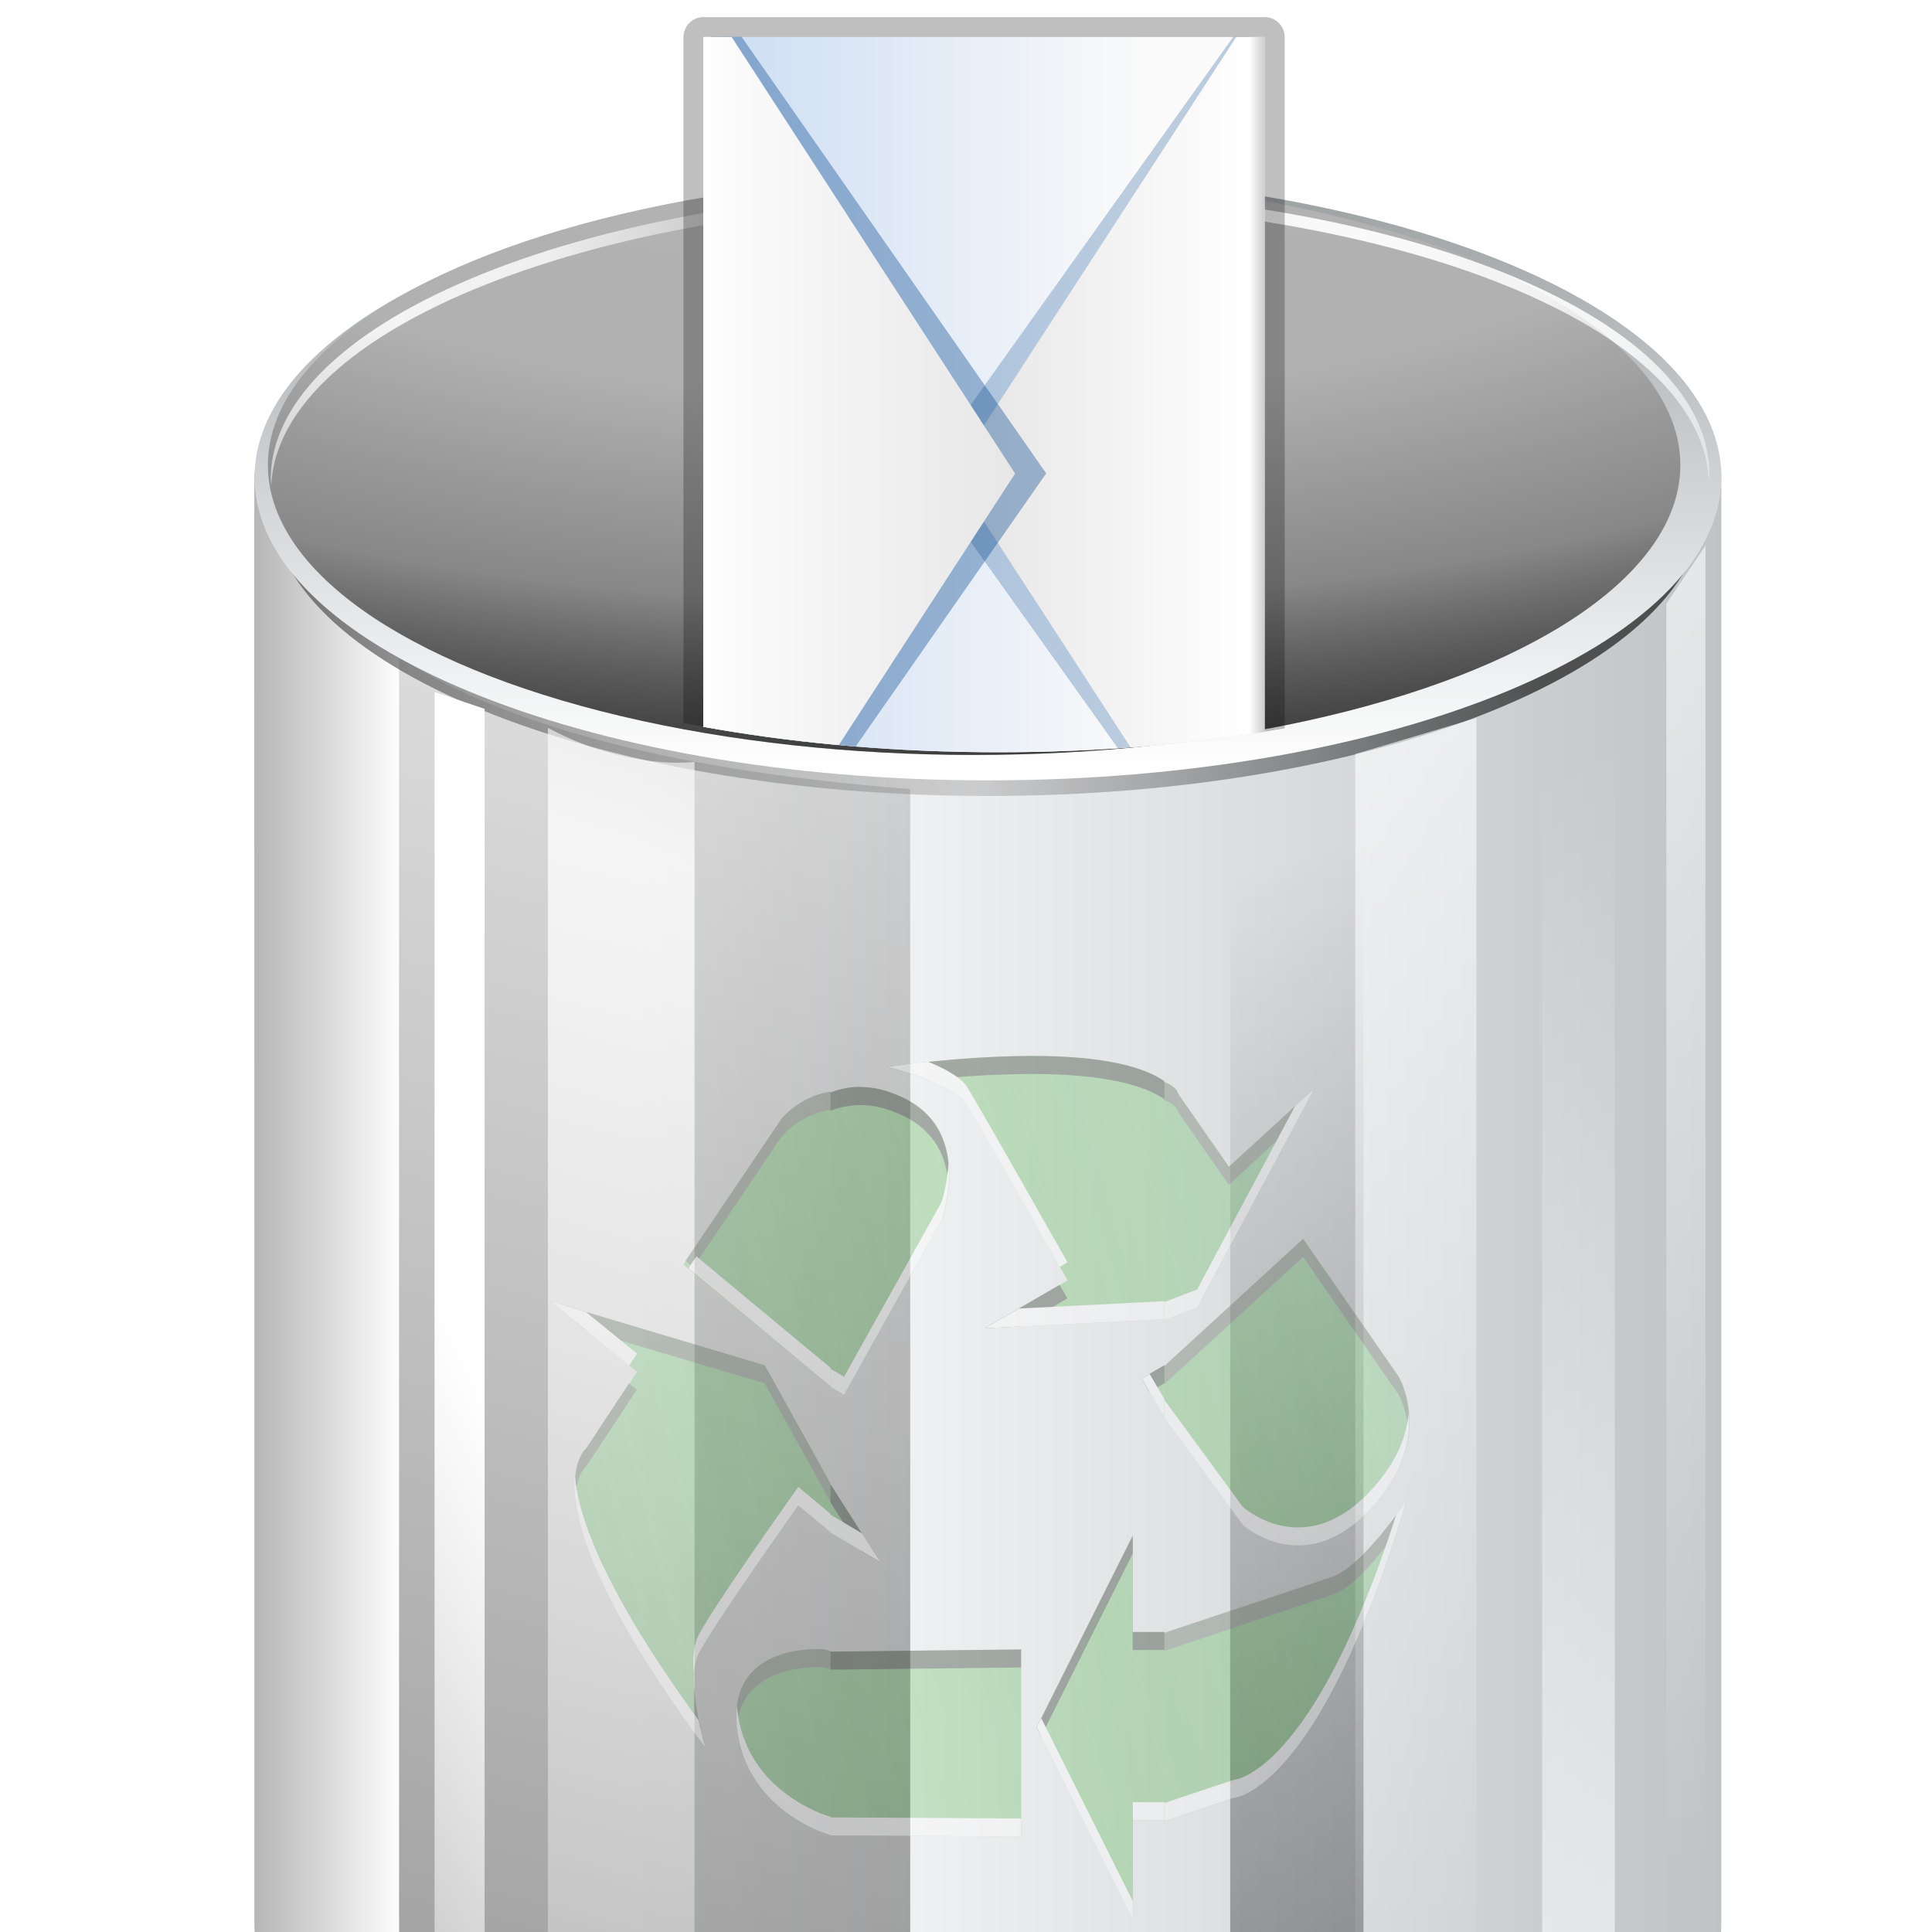 <?xml version="1.0" encoding="UTF-8" standalone="no"?>
<!-- Created with Inkscape (http://www.inkscape.org/) -->

<svg
   xmlns:dc="http://purl.org/dc/elements/1.1/"
   xmlns:cc="http://creativecommons.org/ns#"
   xmlns:rdf="http://www.w3.org/1999/02/22-rdf-syntax-ns#"
   xmlns:svg="http://www.w3.org/2000/svg"
   xmlns="http://www.w3.org/2000/svg"
   xmlns:xlink="http://www.w3.org/1999/xlink"
   xmlns:sodipodi="http://sodipodi.sourceforge.net/DTD/sodipodi-0.dtd"
   xmlns:inkscape="http://www.inkscape.org/namespaces/inkscape"
   width="12"
   height="12"
   id="svg13875"
   sodipodi:version="0.32"
   inkscape:version="0.48.3.1 r9886"
   version="1.0"
   sodipodi:docname="junk-col.svg"
   inkscape:output_extension="org.inkscape.output.svgz.inkscape"
   inkscape:export-filename="/home/pinheiro/pics/oxygen/scalable/actions/mail-mark-junk.png"
   inkscape:export-xdpi="180"
   inkscape:export-ydpi="180">
  <defs
     id="defs13877">
    <inkscape:perspective
       sodipodi:type="inkscape:persp3d"
       inkscape:vp_x="0 : 64 : 1"
       inkscape:vp_y="0 : 1000 : 0"
       inkscape:vp_z="128 : 64 : 1"
       inkscape:persp3d-origin="64 : 42.666667 : 1"
       id="perspective139" />
    <linearGradient
       id="linearGradient4246">
      <stop
         style="stop-color:#ffffff;stop-opacity:0;"
         offset="0"
         id="stop4248" />
      <stop
         id="stop4252"
         offset="0.17"
         style="stop-color:#ffffff;stop-opacity:0.764;" />
      <stop
         style="stop-color:#ffffff;stop-opacity:0;"
         offset="1"
         id="stop4250" />
    </linearGradient>
    <linearGradient
       id="linearGradient4393">
      <stop
         style="stop-color:#1b9e0c;stop-opacity:0.859;"
         offset="0"
         id="stop4395" />
      <stop
         style="stop-color:#00aa0c;stop-opacity:0.564;"
         offset="1"
         id="stop4397" />
    </linearGradient>
    <linearGradient
       inkscape:collect="always"
       id="linearGradient4319">
      <stop
         style="stop-color:#ffffff;stop-opacity:1;"
         offset="0"
         id="stop4321" />
      <stop
         style="stop-color:#ffffff;stop-opacity:0;"
         offset="1"
         id="stop4323" />
    </linearGradient>
    <linearGradient
       id="linearGradient4307">
      <stop
         style="stop-color:#000000;stop-opacity:0;"
         offset="0"
         id="stop4309" />
      <stop
         id="stop4315"
         offset="0.5"
         style="stop-color:#000000;stop-opacity:0.025;" />
      <stop
         style="stop-color:#000000;stop-opacity:0.251;"
         offset="0.75"
         id="stop4317" />
      <stop
         style="stop-color:#2d2d2d;stop-opacity:1;"
         offset="1"
         id="stop4311" />
    </linearGradient>
    <linearGradient
       id="linearGradient4273">
      <stop
         style="stop-color:#ffffff;stop-opacity:1;"
         offset="0"
         id="stop4275" />
      <stop
         id="stop4474"
         offset="0.5"
         style="stop-color:#ffffff;stop-opacity:0.844;" />
      <stop
         style="stop-color:#ffffff;stop-opacity:0;"
         offset="1"
         id="stop4277" />
    </linearGradient>
    <linearGradient
       inkscape:collect="always"
       id="linearGradient4034">
      <stop
         style="stop-color:#000000;stop-opacity:1;"
         offset="0"
         id="stop4036" />
      <stop
         style="stop-color:#000000;stop-opacity:0;"
         offset="1"
         id="stop4038" />
    </linearGradient>
    <linearGradient
       inkscape:collect="always"
       id="linearGradient3422">
      <stop
         style="stop-color:#000000;stop-opacity:1;"
         offset="0"
         id="stop3424" />
      <stop
         style="stop-color:#000000;stop-opacity:0"
         offset="1"
         id="stop3426" />
    </linearGradient>
    <linearGradient
       inkscape:collect="always"
       id="linearGradient3412">
      <stop
         style="stop-color:#000000;stop-opacity:1;"
         offset="0"
         id="stop3414" />
      <stop
         style="stop-color:#000000;stop-opacity:0;"
         offset="1"
         id="stop3416" />
    </linearGradient>
    <linearGradient
       id="linearGradient3207">
      <stop
         style="stop-color:#ffffff;stop-opacity:1;"
         offset="0"
         id="stop3209" />
      <stop
         style="stop-color:#ffffff;stop-opacity:0;"
         offset="1"
         id="stop3211" />
    </linearGradient>
    <linearGradient
       y2="291.213"
       x2="212.952"
       y1="252.209"
       x1="431.973"
       gradientUnits="userSpaceOnUse"
       id="linearGradient5228">
      <stop
         id="stop5230"
         style="stop-color:#555555;stop-opacity:0.759;"
         offset="0" />
      <stop
         id="stop5232"
         style="stop-color:#666666;stop-opacity:0.241;"
         offset="0.5" />
      <stop
         id="stop5234"
         style="stop-color:#333333;stop-opacity:0.81;"
         offset="0.899" />
    </linearGradient>
    <linearGradient
       id="XMLID_9_"
       gradientUnits="userSpaceOnUse"
       x1="103.431"
       y1="21.28"
       x2="24.57"
       y2="21.28"
       gradientTransform="translate(828,86.72)">
      <stop
         offset="0"
         style="stop-color:#1c1c1c;stop-opacity:1;"
         id="stop2429" />
      <stop
         offset="0.123"
         style="stop-color:#d9d9d9;stop-opacity:1;"
         id="stop2431" />
      <stop
         offset="0.276"
         style="stop-color:#a4a4a4;stop-opacity:1;"
         id="stop2433" />
      <stop
         id="stop4269"
         style="stop-color:#bbbbbb;stop-opacity:1;"
         offset="0.339" />
      <stop
         offset="0.402"
         style="stop-color:#b7b7b7;stop-opacity:1;"
         id="stop2435" />
      <stop
         offset="0.67"
         style="stop-color:#484848;stop-opacity:1;"
         id="stop2437" />
      <stop
         offset="1"
         style="stop-color:#b5b5b5;stop-opacity:1;"
         id="stop2439" />
    </linearGradient>
    <filter
       id="AI_Sfocatura_4"
       color-interpolation-filters="sRGB">
      <feGaussianBlur
         stdDeviation="4"
         id="feGaussianBlur9" />
    </filter>
    <linearGradient
       id="linearGradient3699">
      <stop
         id="stop3701"
         offset="0"
         style="stop-color:#ffffff;stop-opacity:1;" />
      <stop
         id="stop3703"
         offset="1"
         style="stop-color:#ffffff;stop-opacity:0;" />
    </linearGradient>
    <linearGradient
       id="XMLID_24_"
       gradientUnits="userSpaceOnUse"
       x1="181.016"
       y1="0"
       x2="181.016"
       y2="142.493">
      <stop
         offset="0"
         style="stop-color:#9fa4a5;stop-opacity:1;"
         id="stop60" />
      <stop
         offset="0.455"
         style="stop-color:#cdd0d3;stop-opacity:1;"
         id="stop62" />
      <stop
         offset="1"
         style="stop-color:#ffffff;stop-opacity:1;"
         id="stop64" />
    </linearGradient>
    <linearGradient
       inkscape:collect="always"
       xlink:href="#XMLID_9_"
       id="linearGradient2339"
       gradientUnits="userSpaceOnUse"
       x1="355.757"
       y1="68"
       x2="18.556"
       y2="68" />
    <radialGradient
       inkscape:collect="always"
       xlink:href="#linearGradient3699"
       id="radialGradient3362"
       gradientUnits="userSpaceOnUse"
       gradientTransform="matrix(0.517,0,0,2.85,50.509,-495.841)"
       cx="104.53"
       cy="249.748"
       fx="104.53"
       fy="249.748"
       r="58.048" />
    <radialGradient
       inkscape:collect="always"
       xlink:href="#linearGradient3207"
       id="radialGradient19659"
       cx="39.005"
       cy="45.136"
       fx="39.005"
       fy="45.136"
       r="2"
       gradientTransform="matrix(1,0,0,13,0,-552)"
       gradientUnits="userSpaceOnUse" />
    <linearGradient
       id="linearGradient4529"
       inkscape:collect="always">
      <stop
         id="stop4531"
         offset="0"
         style="stop-color:#ffffff;stop-opacity:1;" />
      <stop
         id="stop4533"
         offset="1"
         style="stop-color:#ffffff;stop-opacity:0;" />
    </linearGradient>
    <clipPath
       clipPathUnits="userSpaceOnUse"
       id="clipPath4108">
      <path
         style="fill:url(#linearGradient4112);fill-opacity:1"
         d="m 108,104 c -0.532,9.178 -22.569,18.621 -44,18.621 C 39.712,122.621 20.001,113.936 20,104 L 19.995,17.783 108,17.831 108,104 z"
         id="path4110"
         sodipodi:nodetypes="cssccc"
         inkscape:connector-curvature="0" />
    </clipPath>
    <linearGradient
       inkscape:collect="always"
       xlink:href="#linearGradient3412"
       id="linearGradient4236"
       gradientUnits="userSpaceOnUse"
       gradientTransform="matrix(1.031,0,0,1,0,-10.4)"
       x1="48"
       y1="334.5"
       x2="48"
       y2="-16.934" />
    <filter
       inkscape:collect="always"
       id="filter4301"
       color-interpolation-filters="sRGB">
      <feGaussianBlur
         inkscape:collect="always"
         stdDeviation="0.282"
         id="feGaussianBlur4303" />
    </filter>
    <radialGradient
       inkscape:collect="always"
       xlink:href="#linearGradient4307"
       id="radialGradient4313"
       cx="175.894"
       cy="-67.7"
       fx="177.797"
       fy="-130.232"
       r="162.459"
       gradientTransform="matrix(2.31,0,0,0.75,-235.121,67.92)"
       gradientUnits="userSpaceOnUse" />
    <filter
       inkscape:collect="always"
       id="filter4556"
       color-interpolation-filters="sRGB">
      <feGaussianBlur
         inkscape:collect="always"
         stdDeviation="0.032"
         id="feGaussianBlur4558" />
    </filter>
    <clipPath
       clipPathUnits="userSpaceOnUse"
       id="clipPath4105">
      <rect
         style="fill:#000000;fill-opacity:0.955;stroke:none"
         id="rect4107"
         width="18.693"
         height="105.56"
         x="-163.687"
         y="18.388"
         rx="1.097"
         ry="0.072" />
    </clipPath>
    <clipPath
       clipPathUnits="userSpaceOnUse"
       id="clipPath4109">
      <rect
         ry="0.072"
         rx="1.097"
         y="18.388"
         x="-144.994"
         height="105.56"
         width="18.693"
         id="rect4111"
         style="fill:#000000;fill-opacity:0.955;stroke:none" />
    </clipPath>
    <clipPath
       clipPathUnits="userSpaceOnUse"
       id="clipPath4113">
      <rect
         style="fill:#000000;fill-opacity:0.955;stroke:none"
         id="rect4115"
         width="18.693"
         height="105.56"
         x="-126.301"
         y="18.388"
         rx="1.097"
         ry="0.072" />
    </clipPath>
    <linearGradient
       inkscape:collect="always"
       xlink:href="#linearGradient4393"
       id="linearGradient4150"
       gradientUnits="userSpaceOnUse"
       spreadMethod="reflect"
       x1="-132.309"
       y1="72.059"
       x2="-107.104"
       y2="65.305" />
    <linearGradient
       inkscape:collect="always"
       xlink:href="#linearGradient4393"
       id="linearGradient4152"
       gradientUnits="userSpaceOnUse"
       spreadMethod="reflect"
       x1="-132.309"
       y1="72.059"
       x2="-107.104"
       y2="65.305" />
    <linearGradient
       inkscape:collect="always"
       xlink:href="#linearGradient4393"
       id="linearGradient4154"
       gradientUnits="userSpaceOnUse"
       spreadMethod="reflect"
       x1="-132.309"
       y1="72.059"
       x2="-107.104"
       y2="65.305" />
    <linearGradient
       inkscape:collect="always"
       xlink:href="#linearGradient4034"
       id="linearGradient4244"
       gradientUnits="userSpaceOnUse"
       x1="221.04"
       y1="507.973"
       x2="57.036"
       y2="75.506" />
    <linearGradient
       inkscape:collect="always"
       xlink:href="#linearGradient4529"
       id="linearGradient4255"
       gradientUnits="userSpaceOnUse"
       gradientTransform="matrix(-0.056,0.031,0,0.105,12.285,115.1)"
       x1="48"
       y1="170.5"
       x2="48"
       y2="40" />
    <linearGradient
       inkscape:collect="always"
       xlink:href="#linearGradient4529"
       id="linearGradient4258"
       gradientUnits="userSpaceOnUse"
       gradientTransform="matrix(0.104,-0.031,0,-0.105,5.623,133.274)"
       x1="48"
       y1="170.5"
       x2="48"
       y2="40" />
    <linearGradient
       inkscape:collect="always"
       xlink:href="#linearGradient4246"
       id="linearGradient4332"
       gradientUnits="userSpaceOnUse"
       gradientTransform="matrix(-0.104,-0.031,0,-0.105,8.264,134.574)"
       x1="48"
       y1="138.532"
       x2="48"
       y2="-3.721" />
    <linearGradient
       inkscape:collect="always"
       xlink:href="#linearGradient4319"
       id="linearGradient4335"
       gradientUnits="userSpaceOnUse"
       x1="-34.848"
       y1="-63.184"
       x2="-2.477"
       y2="-82.217"
       gradientTransform="matrix(-0.1,-0.025,0,-0.105,-0.49,117.081)" />
    <radialGradient
       inkscape:collect="always"
       xlink:href="#linearGradient4273"
       id="radialGradient4339"
       gradientUnits="userSpaceOnUse"
       gradientTransform="matrix(0.76,0.01,-0.009,0.673,19.825,14.671)"
       spreadMethod="reflect"
       cx="86.475"
       cy="-12.897"
       fx="86.475"
       fy="-12.897"
       r="42.959" />
    <linearGradient
       inkscape:collect="always"
       xlink:href="#linearGradient4529"
       id="linearGradient4342"
       gradientUnits="userSpaceOnUse"
       gradientTransform="matrix(0.108,0,0,0.105,4.377,-135.737)"
       x1="48"
       y1="170.5"
       x2="48"
       y2="40" />
    <linearGradient
       inkscape:collect="always"
       xlink:href="#linearGradient3412"
       id="linearGradient4345"
       gradientUnits="userSpaceOnUse"
       gradientTransform="matrix(-0.104,0.026,0,0.105,12.611,115.972)"
       x1="48"
       y1="170.5"
       x2="48"
       y2="40" />
    <linearGradient
       inkscape:collect="always"
       xlink:href="#XMLID_24_"
       id="linearGradient4349"
       gradientUnits="userSpaceOnUse"
       gradientTransform="matrix(0.026,0,0,0.026,1.417,117.081)"
       x1="181.016"
       y1="7.807"
       x2="181.016"
       y2="142.494" />
    <linearGradient
       inkscape:collect="always"
       xlink:href="#linearGradient5228"
       id="linearGradient4352"
       gradientUnits="userSpaceOnUse"
       gradientTransform="matrix(0.025,0,0,0.026,1.524,117.29)"
       x1="6.275"
       y1="142.494"
       x2="355.757"
       y2="142.494" />
    <linearGradient
       inkscape:collect="always"
       xlink:href="#XMLID_24_"
       id="linearGradient4359"
       gradientUnits="userSpaceOnUse"
       gradientTransform="matrix(0.026,0,0,0.026,1.417,126.141)"
       x1="479.386"
       y1="38.084"
       x2="97.358"
       y2="38.084" />
    <linearGradient
       id="linearGradient4389"
       gradientUnits="userSpaceOnUse"
       x1="-84.002"
       y1="-383.997"
       x2="-12.003"
       y2="-383.997"
       gradientTransform="matrix(0,1,-1,0,-39.998,140.003)">
      <stop
         offset="0"
         style="stop-color:#8f4fc4;stop-opacity:1"
         id="stop4391" />
      <stop
         offset="1"
         style="stop-color:#471e90;stop-opacity:1"
         id="stop4393" />
    </linearGradient>
    <clipPath
       clipPathUnits="userSpaceOnUse"
       id="clipPath4535">
      <rect
         style="fill:url(#linearGradient3991);fill-opacity:1;stroke:none"
         id="rect4537"
         width="112"
         height="71.191"
         x="8"
         y="28.5" />
    </clipPath>
    <linearGradient
       inkscape:collect="always"
       xlink:href="#linearGradient3910"
       id="linearGradient4539"
       gradientUnits="userSpaceOnUse"
       x1="101.099"
       y1="31.74"
       x2="101.099"
       y2="95.846"
       gradientTransform="matrix(1,0,0,0.989,0,0.815)" />
    <clipPath
       clipPathUnits="userSpaceOnUse"
       id="clipPath4541">
      <rect
         y="30.478"
         x="8"
         height="71.191"
         width="112"
         id="rect4543"
         style="fill:url(#linearGradient4022);fill-opacity:1;stroke:none" />
    </clipPath>
    <linearGradient
       inkscape:collect="always"
       xlink:href="#linearGradient3910"
       id="linearGradient4545"
       gradientUnits="userSpaceOnUse"
       gradientTransform="matrix(1,0,0,0.989,0,2.792)"
       x1="101.099"
       y1="31.74"
       x2="101.099"
       y2="95.846" />
    <linearGradient
       inkscape:collect="always"
       xlink:href="#linearGradient4117"
       id="linearGradient4554"
       gradientUnits="userSpaceOnUse"
       x1="65.066"
       y1="55.243"
       x2="65.169"
       y2="40.758" />
    <linearGradient
       inkscape:collect="always"
       xlink:href="#linearGradient4117"
       id="linearGradient4556"
       gradientUnits="userSpaceOnUse"
       x1="65.066"
       y1="55.243"
       x2="65.169"
       y2="40.758"
       gradientTransform="matrix(4,0,0,4,-164,-100)" />
    <linearGradient
       inkscape:collect="always"
       xlink:href="#linearGradient4156"
       id="linearGradient4558"
       gradientUnits="userSpaceOnUse"
       x1="75.183"
       y1="55.844"
       x2="91.439"
       y2="105.874"
       gradientTransform="matrix(0.973,0,0,0.973,2.487,2.649)" />
    <linearGradient
       inkscape:collect="always"
       xlink:href="#linearGradient4156"
       id="linearGradient4560"
       gradientUnits="userSpaceOnUse"
       x1="75.183"
       y1="55.844"
       x2="91.439"
       y2="105.874" />
    <linearGradient
       inkscape:collect="always"
       xlink:href="#linearGradient4156"
       id="linearGradient4562"
       gradientUnits="userSpaceOnUse"
       x1="75.183"
       y1="55.844"
       x2="91.439"
       y2="105.874"
       gradientTransform="matrix(0.978,0,0,0.978,1.348,1.348)" />
    <linearGradient
       inkscape:collect="always"
       xlink:href="#linearGradient4156"
       id="linearGradient4564"
       gradientUnits="userSpaceOnUse"
       x1="75.183"
       y1="55.844"
       x2="91.439"
       y2="105.874" />
    <linearGradient
       inkscape:collect="always"
       xlink:href="#linearGradient4117"
       id="linearGradient4566"
       gradientUnits="userSpaceOnUse"
       x1="65.066"
       y1="55.243"
       x2="65.169"
       y2="40.758" />
    <radialGradient
       inkscape:collect="always"
       xlink:href="#linearGradient4178"
       id="radialGradient4568"
       gradientUnits="userSpaceOnUse"
       gradientTransform="matrix(0.474,-7.0742767e-8,6.6597221e-8,0.447,33.628,34.404)"
       cx="64.032"
       cy="45.273"
       fx="64.032"
       fy="47.152"
       r="8" />
    <linearGradient
       inkscape:collect="always"
       xlink:href="#linearGradient4288"
       id="linearGradient4570"
       gradientUnits="userSpaceOnUse"
       x1="65.066"
       y1="55.243"
       x2="65.066"
       y2="39.165" />
    <linearGradient
       inkscape:collect="always"
       xlink:href="#linearGradient4139"
       id="linearGradient4572"
       gradientUnits="userSpaceOnUse"
       x1="64"
       y1="55.705"
       x2="64"
       y2="44.507" />
    <linearGradient
       inkscape:collect="always"
       xlink:href="#linearGradient4228"
       id="linearGradient4574"
       gradientUnits="userSpaceOnUse"
       x1="85.246"
       y1="59.999"
       x2="85.246"
       y2="122.002" />
    <linearGradient
       inkscape:collect="always"
       xlink:href="#linearGradient4211"
       id="linearGradient4576"
       gradientUnits="userSpaceOnUse"
       x1="94.085"
       y1="63.651"
       x2="94.085"
       y2="94.78" />
    <linearGradient
       inkscape:collect="always"
       xlink:href="#linearGradient3229"
       id="linearGradient4578"
       gradientUnits="userSpaceOnUse"
       x1="114.631"
       y1="101.25"
       x2="109.93"
       y2="83.685" />
    <radialGradient
       inkscape:collect="always"
       xlink:href="#linearGradient4348"
       id="radialGradient4580"
       cx="34"
       cy="92"
       fx="34"
       fy="92"
       r="24"
       gradientTransform="matrix(1.428,0,0,0.917,-14.553,7.665)"
       gradientUnits="userSpaceOnUse" />
    <radialGradient
       inkscape:collect="always"
       xlink:href="#linearGradient4348"
       id="radialGradient4582"
       gradientUnits="userSpaceOnUse"
       gradientTransform="matrix(1.428,0,0,0.917,-14.553,7.665)"
       cx="34"
       cy="92"
       fx="34"
       fy="92"
       r="24" />
    <linearGradient
       gradientTransform="matrix(1,0,0,1.059,4,11.765)"
       y2="72.001"
       x2="59.999"
       y1="4"
       x1="59.999"
       gradientUnits="userSpaceOnUse"
       id="linearGradient4584"
       xlink:href="#rect3244_1_"
       inkscape:collect="always" />
    <linearGradient
       y2="-580.601"
       x2="615.5"
       y1="-589.851"
       x1="615.5"
       gradientTransform="matrix(4,0,0,-4,-2402,-2314.406)"
       gradientUnits="userSpaceOnUse"
       id="linearGradient4586"
       xlink:href="#polygon3286_1_"
       inkscape:collect="always" />
    <linearGradient
       y2="-595.852"
       x2="615.5"
       y1="-584.602"
       x1="615.5"
       gradientTransform="matrix(4,0,0,-4,-2402,-2314.406)"
       gradientUnits="userSpaceOnUse"
       id="linearGradient4588"
       xlink:href="#polygon3293_1_"
       inkscape:collect="always" />
    <linearGradient
       y2="-383.997"
       x2="-11.916"
       y1="-383.997"
       x1="-70.003"
       gradientTransform="matrix(0,1,-1,0,-39.998,140.003)"
       gradientUnits="userSpaceOnUse"
       id="linearGradient4590"
       xlink:href="#linearGradient26907"
       inkscape:collect="always" />
    <linearGradient
       y2="72.001"
       x2="59.999"
       y1="4"
       x1="59.999"
       gradientUnits="userSpaceOnUse"
       id="linearGradient4592">
      <stop
         id="stop4594"
         style="stop-color:#A4C0E4"
         offset="0" />
      <stop
         id="stop4596"
         style="stop-color:#D1DFF1"
         offset="0.25" />
      <stop
         id="stop4598"
         style="stop-color:#FFFFFF"
         offset="0.85" />
    </linearGradient>
    <linearGradient
       gradientTransform="matrix(4,0,0,-4,-2402,-2314.406)"
       y2="-580.601"
       x2="615.5"
       y1="-589.851"
       x1="615.5"
       gradientUnits="userSpaceOnUse"
       id="linearGradient4600">
      <stop
         id="stop4602"
         style="stop-color:#6193CF"
         offset="0" />
      <stop
         id="stop4604"
         style="stop-color:#D1DFF1"
         offset="1" />
    </linearGradient>
    <linearGradient
       gradientTransform="matrix(4,0,0,-4,-2402,-2314.406)"
       y2="-595.852"
       x2="615.5"
       y1="-584.602"
       x1="615.5"
       gradientUnits="userSpaceOnUse"
       id="linearGradient4606">
      <stop
         id="stop4608"
         style="stop-color:#6193CF"
         offset="0" />
      <stop
         id="stop4610"
         style="stop-color:#EEEEEE"
         offset="1" />
    </linearGradient>
    <linearGradient
       id="linearGradient4612"
       gradientUnits="userSpaceOnUse"
       x1="-84.002"
       y1="-383.997"
       x2="-23.516"
       y2="-383.998"
       gradientTransform="matrix(0,1,-1,0,-39.998,140.003)">
      <stop
         offset="0"
         style="stop-color:white;stop-opacity:1;"
         id="stop4614" />
      <stop
         offset="1"
         style="stop-color:white;stop-opacity:0;"
         id="stop4616" />
    </linearGradient>
    <linearGradient
       gradientTransform="matrix(0,1,-1,0,-39.998,140.003)"
       y2="-383.997"
       x2="-12.003"
       y1="-383.997"
       x1="-84.002"
       gradientUnits="userSpaceOnUse"
       id="linearGradient4618">
      <stop
         id="stop4620"
         style="stop-color:#0081ec;stop-opacity:1;"
         offset="0" />
      <stop
         id="stop4622"
         style="stop-color:#0057ae;stop-opacity:1;"
         offset="1" />
    </linearGradient>
    <linearGradient
       inkscape:collect="always"
       xlink:href="#linearGradient3442"
       id="linearGradient4624"
       x1="57.478"
       y1="48.784"
       x2="71.069"
       y2="103.297"
       gradientUnits="userSpaceOnUse" />
    <linearGradient
       inkscape:collect="always"
       xlink:href="#linearGradient26907"
       id="linearGradient4626"
       gradientUnits="userSpaceOnUse"
       gradientTransform="matrix(0,1,-1,0,-39.998,140.003)"
       x1="-70.003"
       y1="-383.997"
       x2="-11.916"
       y2="-383.997" />
    <linearGradient
       inkscape:collect="always"
       xlink:href="#linearGradient3442"
       id="linearGradient4628"
       gradientUnits="userSpaceOnUse"
       x1="57.478"
       y1="48.784"
       x2="71.069"
       y2="103.297" />
    <linearGradient
       inkscape:collect="always"
       xlink:href="#linearGradient3442"
       id="linearGradient4630"
       gradientUnits="userSpaceOnUse"
       x1="57.478"
       y1="48.784"
       x2="71.069"
       y2="103.297"
       gradientTransform="translate(2e-6,3.9836561e-6)" />
    <linearGradient
       inkscape:collect="always"
       xlink:href="#linearGradient26907"
       id="linearGradient4632"
       gradientUnits="userSpaceOnUse"
       gradientTransform="matrix(0,1,-1,0,-39.998,140.003)"
       x1="-70.003"
       y1="-383.997"
       x2="-11.916"
       y2="-383.997" />
    <linearGradient
       inkscape:collect="always"
       xlink:href="#linearGradient3442"
       id="linearGradient4634"
       gradientUnits="userSpaceOnUse"
       gradientTransform="translate(2e-6,3.9836561e-6)"
       x1="57.478"
       y1="48.784"
       x2="71.069"
       y2="103.297" />
    <linearGradient
       inkscape:collect="always"
       xlink:href="#linearGradient3294"
       id="linearGradient4636"
       gradientUnits="userSpaceOnUse"
       gradientTransform="matrix(0,1,-1,0,-39.998,140.003)"
       x1="-70.003"
       y1="-383.997"
       x2="-11.916"
       y2="-383.997" />
    <linearGradient
       inkscape:collect="always"
       xlink:href="#linearGradient3442"
       id="linearGradient4638"
       gradientUnits="userSpaceOnUse"
       gradientTransform="translate(2e-6,3.9836561e-6)"
       x1="57.478"
       y1="48.784"
       x2="71.069"
       y2="103.297" />
    <linearGradient
       inkscape:collect="always"
       xlink:href="#linearGradient3300"
       id="linearGradient4640"
       gradientUnits="userSpaceOnUse"
       x1="57.478"
       y1="48.784"
       x2="71.069"
       y2="103.297" />
    <radialGradient
       inkscape:collect="always"
       xlink:href="#linearGradient3300"
       id="radialGradient4642"
       cx="36.014"
       cy="127.723"
       fx="36.014"
       fy="141.145"
       r="31.986"
       gradientTransform="matrix(0.852,0,0,0.245,5.321,87.412)"
       gradientUnits="userSpaceOnUse" />
    <linearGradient
       inkscape:collect="always"
       xlink:href="#linearGradient3442"
       id="linearGradient4646"
       gradientUnits="userSpaceOnUse"
       x1="57.478"
       y1="48.784"
       x2="71.069"
       y2="103.297"
       gradientTransform="matrix(1.01,0,0,0.984,-2.093,0.93)" />
    <linearGradient
       inkscape:collect="always"
       xlink:href="#linearGradient3442"
       id="linearGradient4648"
       gradientUnits="userSpaceOnUse"
       x1="57.478"
       y1="48.784"
       x2="71.069"
       y2="103.297" />
    <linearGradient
       inkscape:collect="always"
       xlink:href="#linearGradient3535"
       id="linearGradient4650"
       gradientUnits="userSpaceOnUse"
       x1="65.491"
       y1="101.176"
       x2="54.427"
       y2="74.327" />
    <linearGradient
       inkscape:collect="always"
       xlink:href="#linearGradient3442"
       id="linearGradient4652"
       gradientUnits="userSpaceOnUse"
       x1="57.478"
       y1="48.784"
       x2="71.069"
       y2="103.297"
       gradientTransform="matrix(1,0,0,0.953,0,4.64)" />
    <linearGradient
       inkscape:collect="always"
       xlink:href="#linearGradient3442"
       id="linearGradient4654"
       gradientUnits="userSpaceOnUse"
       x1="57.478"
       y1="48.784"
       x2="71.069"
       y2="103.297" />
    <linearGradient
       inkscape:collect="always"
       xlink:href="#linearGradient3535"
       id="linearGradient4656"
       gradientUnits="userSpaceOnUse"
       x1="41.247"
       y1="58.852"
       x2="38.738"
       y2="104.692" />
    <radialGradient
       inkscape:collect="always"
       xlink:href="#linearGradient3554"
       id="radialGradient4658"
       cx="33.016"
       cy="97.62"
       fx="33.016"
       fy="97.62"
       r="27.016"
       gradientTransform="matrix(1,0,0,0.851,0,13.972)"
       gradientUnits="userSpaceOnUse" />
    <linearGradient
       inkscape:collect="always"
       xlink:href="#linearGradient26907"
       id="linearGradient4662"
       gradientUnits="userSpaceOnUse"
       gradientTransform="matrix(-0.259,-0.966,0.966,-0.259,394.416,-53.723)"
       x1="-70.003"
       y1="-383.997"
       x2="-11.916"
       y2="-383.997" />
    <linearGradient
       inkscape:collect="always"
       xlink:href="#linearGradient26907"
       id="linearGradient4664"
       gradientUnits="userSpaceOnUse"
       gradientTransform="matrix(-0.259,-0.966,0.966,-0.259,394.416,-53.723)"
       x1="-70.003"
       y1="-383.997"
       x2="-11.916"
       y2="-383.997" />
    <radialGradient
       inkscape:collect="always"
       xlink:href="#linearGradient3582"
       id="radialGradient4666"
       cx="36"
       cy="58.141"
       fx="36"
       fy="58.141"
       r="4.25"
       gradientTransform="matrix(1.291,0.09,-0.281,4.019,5.881,-178.773)"
       gradientUnits="userSpaceOnUse" />
    <radialGradient
       inkscape:collect="always"
       xlink:href="#linearGradient3640"
       id="radialGradient4668"
       cx="343.999"
       cy="92"
       fx="344.755"
       fy="81.463"
       r="36"
       gradientUnits="userSpaceOnUse"
       gradientTransform="matrix(-0.442,-0.119,0.495,-1.846,450.635,302.61)" />
    <linearGradient
       inkscape:collect="always"
       xlink:href="#linearGradient3650"
       id="linearGradient4670"
       x1="34.722"
       y1="83.108"
       x2="36.571"
       y2="116.597"
       gradientUnits="userSpaceOnUse" />
    <radialGradient
       inkscape:collect="always"
       xlink:href="#linearGradient3640"
       id="radialGradient4672"
       gradientUnits="userSpaceOnUse"
       gradientTransform="matrix(0.458,-4.14982e-8,-2.087256e-7,1.911,-121.48,-83.798)"
       cx="343.999"
       cy="92"
       fx="344.755"
       fy="81.463"
       r="36" />
    <linearGradient
       inkscape:collect="always"
       xlink:href="#linearGradient26907"
       id="linearGradient4674"
       gradientUnits="userSpaceOnUse"
       gradientTransform="matrix(0,1,-1,0,-39.998,140.003)"
       x1="-70.003"
       y1="-383.997"
       x2="-11.916"
       y2="-383.997" />
    <radialGradient
       inkscape:collect="always"
       xlink:href="#linearGradient3640"
       id="radialGradient4676"
       gradientUnits="userSpaceOnUse"
       gradientTransform="matrix(0.458,-4.14982e-8,-2.087256e-7,1.911,-121.48,-83.798)"
       cx="343.999"
       cy="92"
       fx="344.755"
       fy="81.463"
       r="36" />
    <radialGradient
       inkscape:collect="always"
       xlink:href="#linearGradient3554"
       id="radialGradient4678"
       gradientUnits="userSpaceOnUse"
       gradientTransform="matrix(1.428,0,0,0.851,-14.13,13.972)"
       cx="33.016"
       cy="97.62"
       fx="33.016"
       fy="97.62"
       r="27.016" />
    <linearGradient
       id="polygon3293_6_"
       gradientUnits="userSpaceOnUse"
       x1="645.998"
       y1="-560.102"
       x2="645.998"
       y2="-571.352"
       gradientTransform="matrix(0,-4,-4,0,-2060.408,2643.994)">
      <stop
         offset="0"
         style="stop-color:#6193CF"
         id="stop30" />
      <stop
         offset="1"
         style="stop-color:#EEEEEE"
         id="stop32" />
    </linearGradient>
    <linearGradient
       id="rect3244_6_"
       gradientUnits="userSpaceOnUse"
       x1="181.999"
       y1="26"
       x2="181.999"
       y2="94.001"
       gradientTransform="matrix(0,-1,1,0,133.999,241.999)">
      <stop
         offset="0"
         style="stop-color:#A4C0E4"
         id="stop22" />
      <stop
         offset="0.25"
         style="stop-color:#D1DFF1"
         id="stop24" />
      <stop
         offset="0.85"
         style="stop-color:#FFFFFF"
         id="stop26" />
    </linearGradient>
    <linearGradient
       id="polygon3293_11_"
       gradientUnits="userSpaceOnUse"
       x1="645.998"
       y1="-553.102"
       x2="645.998"
       y2="-564.352"
       gradientTransform="matrix(0,-4,-4,0,-2060.408,2643.994)">
      <stop
         offset="0"
         style="stop-color:#6193CF"
         id="stop156" />
      <stop
         offset="1"
         style="stop-color:#EEEEEE"
         id="stop158" />
    </linearGradient>
    <linearGradient
       id="polygon3286_7_"
       gradientUnits="userSpaceOnUse"
       x1="645.998"
       y1="-558.351"
       x2="645.998"
       y2="-549.101"
       gradientTransform="matrix(0,-4,-4,0,-2060.408,2643.994)">
      <stop
         offset="0"
         style="stop-color:#6193CF"
         id="stop150" />
      <stop
         offset="1"
         style="stop-color:#D1DFF1"
         id="stop152" />
    </linearGradient>
    <linearGradient
       id="rect3244_11_"
       gradientUnits="userSpaceOnUse"
       x1="181.999"
       y1="-2"
       x2="181.999"
       y2="66.001"
       gradientTransform="matrix(0,-1,1,0,133.999,241.999)">
      <stop
         offset="0"
         style="stop-color:#A4C0E4"
         id="stop142" />
      <stop
         offset="0.25"
         style="stop-color:#D1DFF1"
         id="stop144" />
      <stop
         offset="0.85"
         style="stop-color:#FFFFFF"
         id="stop146" />
    </linearGradient>
    <linearGradient
       id="polygon3477_7_"
       gradientUnits="userSpaceOnUse"
       x1="585.16"
       y1="-675.018"
       x2="596.66"
       y2="-675.018"
       gradientTransform="matrix(0,3.93,-3.93,0,-2310.174,-2228.907)">
      <stop
         offset="0"
         style="stop-color:#FFFFFF"
         id="stop286" />
      <stop
         offset="0.541"
         style="stop-color:#FCFCFC"
         id="stop288" />
      <stop
         offset="0.866"
         style="stop-color:#F4F4F4"
         id="stop290" />
      <stop
         offset="1"
         style="stop-color:#EEEEEE"
         id="stop292" />
    </linearGradient>
    <linearGradient
       id="circle3581_7_"
       gradientUnits="userSpaceOnUse"
       x1="-84.002"
       y1="-383.997"
       x2="-12.003"
       y2="-383.997"
       gradientTransform="matrix(0,1,-1,0,-39.998,140.003)">
      <stop
         offset="0"
         style="stop-color:#008CFF"
         id="stop280" />
      <stop
         offset="1"
         style="stop-color:#0063CC"
         id="stop282" />
    </linearGradient>
    <linearGradient
       id="linearGradient4168"
       gradientUnits="userSpaceOnUse"
       x1="615.5"
       y1="-584.602"
       x2="615.5"
       y2="-595.852"
       gradientTransform="matrix(4,0,0,-4,-2402,-2314.406)">
      <stop
         offset="0"
         style="stop-color:#6193CF"
         id="stop4170" />
      <stop
         offset="1"
         style="stop-color:#EEEEEE"
         id="stop4172" />
    </linearGradient>
    <linearGradient
       id="linearGradient4174"
       gradientUnits="userSpaceOnUse"
       x1="615.5"
       y1="-589.851"
       x2="615.5"
       y2="-580.601"
       gradientTransform="matrix(4,0,0,-4,-2402,-2314.406)">
      <stop
         offset="0"
         style="stop-color:#6193CF"
         id="stop4176" />
      <stop
         offset="1"
         style="stop-color:#D1DFF1"
         id="stop4178" />
    </linearGradient>
    <linearGradient
       id="linearGradient4180"
       gradientUnits="userSpaceOnUse"
       x1="59.999"
       y1="4"
       x2="59.999"
       y2="72.001">
      <stop
         offset="0"
         style="stop-color:#A4C0E4"
         id="stop4183" />
      <stop
         offset="0.25"
         style="stop-color:#D1DFF1"
         id="stop4185" />
      <stop
         offset="0.85"
         style="stop-color:#FFFFFF"
         id="stop4187" />
    </linearGradient>
    <linearGradient
       inkscape:collect="always"
       xlink:href="#rect3244_6_"
       id="linearGradient4520"
       gradientUnits="userSpaceOnUse"
       gradientTransform="matrix(0,-1,1,0,133.999,241.999)"
       x1="181.999"
       y1="26"
       x2="181.999"
       y2="94.001" />
    <linearGradient
       inkscape:collect="always"
       xlink:href="#polygon3293_6_"
       id="linearGradient4522"
       gradientUnits="userSpaceOnUse"
       gradientTransform="matrix(0,-4,-4,0,-2060.408,2643.994)"
       x1="645.998"
       y1="-560.102"
       x2="645.998"
       y2="-571.352" />
    <linearGradient
       inkscape:collect="always"
       xlink:href="#rect3244_11_"
       id="linearGradient4524"
       gradientUnits="userSpaceOnUse"
       gradientTransform="matrix(0,-1,1,0,133.999,241.999)"
       x1="181.999"
       y1="-2"
       x2="181.999"
       y2="66.001" />
    <linearGradient
       inkscape:collect="always"
       xlink:href="#polygon3286_7_"
       id="linearGradient4526"
       gradientUnits="userSpaceOnUse"
       gradientTransform="matrix(0,-4,-4,0,-2060.408,2643.994)"
       x1="645.998"
       y1="-558.351"
       x2="645.998"
       y2="-549.101" />
    <linearGradient
       inkscape:collect="always"
       xlink:href="#polygon3293_11_"
       id="linearGradient4528"
       gradientUnits="userSpaceOnUse"
       gradientTransform="matrix(0,-4,-4,0,-2060.408,2643.994)"
       x1="645.998"
       y1="-553.102"
       x2="645.998"
       y2="-564.352" />
    <linearGradient
       gradientTransform="matrix(0,-1,1,0,133.999,241.999)"
       y2="66.001"
       x2="181.999"
       y1="-2"
       x1="181.999"
       gradientUnits="userSpaceOnUse"
       id="linearGradient4461">
      <stop
         id="stop4463"
         style="stop-color:#A4C0E4"
         offset="0" />
      <stop
         id="stop4465"
         style="stop-color:#D1DFF1"
         offset="0.25" />
      <stop
         id="stop4467"
         style="stop-color:#FFFFFF"
         offset="0.85" />
    </linearGradient>
    <linearGradient
       gradientTransform="matrix(0,-4,-4,0,-2060.408,2643.994)"
       y2="-549.101"
       x2="645.998"
       y1="-558.351"
       x1="645.998"
       gradientUnits="userSpaceOnUse"
       id="linearGradient4470">
      <stop
         id="stop4472"
         style="stop-color:#6193CF"
         offset="0" />
      <stop
         id="stop3789"
         style="stop-color:#D1DFF1"
         offset="1" />
    </linearGradient>
    <linearGradient
       gradientTransform="matrix(0,-4,-4,0,-2060.408,2643.994)"
       y2="-564.352"
       x2="645.998"
       y1="-553.102"
       x1="645.998"
       gradientUnits="userSpaceOnUse"
       id="linearGradient4477">
      <stop
         id="stop4479"
         style="stop-color:#6193CF"
         offset="0" />
      <stop
         id="stop4481"
         style="stop-color:#EEEEEE"
         offset="1" />
    </linearGradient>
    <linearGradient
       id="linearGradient3300"
       inkscape:collect="always">
      <stop
         id="stop3302"
         offset="0"
         style="stop-color:#c3b4da;stop-opacity:1" />
      <stop
         id="stop3304"
         offset="1"
         style="stop-color:#c3b4da;stop-opacity:0" />
    </linearGradient>
    <linearGradient
       id="linearGradient3294"
       gradientUnits="userSpaceOnUse"
       x1="-84.002"
       y1="-383.997"
       x2="-12.003"
       y2="-383.997"
       gradientTransform="matrix(0,1,-1,0,-39.998,140.003)">
      <stop
         offset="0"
         style="stop-color:#8f4fc4;stop-opacity:1"
         id="stop3296" />
      <stop
         offset="1"
         style="stop-color:#471e90;stop-opacity:1"
         id="stop3298" />
    </linearGradient>
    <linearGradient
       inkscape:collect="always"
       id="linearGradient3650">
      <stop
         style="stop-color:#ffffff;stop-opacity:1;"
         offset="0"
         id="stop3652" />
      <stop
         style="stop-color:#ffffff;stop-opacity:0;"
         offset="1"
         id="stop3654" />
    </linearGradient>
    <linearGradient
       inkscape:collect="always"
       id="linearGradient3640">
      <stop
         style="stop-color:#ffffff;stop-opacity:1;"
         offset="0"
         id="stop3642" />
      <stop
         style="stop-color:#ffffff;stop-opacity:0;"
         offset="1"
         id="stop3644" />
    </linearGradient>
    <linearGradient
       inkscape:collect="always"
       id="linearGradient3582">
      <stop
         style="stop-color:#ffffff;stop-opacity:1;"
         offset="0"
         id="stop3584" />
      <stop
         style="stop-color:#ffffff;stop-opacity:0;"
         offset="1"
         id="stop3586" />
    </linearGradient>
    <linearGradient
       inkscape:collect="always"
       id="linearGradient3554">
      <stop
         style="stop-color:#34176e;stop-opacity:1"
         offset="0"
         id="stop3556" />
      <stop
         style="stop-color:#34176e;stop-opacity:0"
         offset="1"
         id="stop3558" />
    </linearGradient>
    <linearGradient
       id="linearGradient3535"
       inkscape:collect="always">
      <stop
         id="stop3537"
         offset="0"
         style="stop-color:#dce7f5;stop-opacity:1" />
      <stop
         id="stop3539"
         offset="1"
         style="stop-color:#dce7f5;stop-opacity:0" />
    </linearGradient>
    <linearGradient
       inkscape:collect="always"
       id="linearGradient3442">
      <stop
         style="stop-color:#a4c0e4;stop-opacity:1;"
         offset="0"
         id="stop3444" />
      <stop
         style="stop-color:#a4c0e4;stop-opacity:0;"
         offset="1"
         id="stop3446" />
    </linearGradient>
    <linearGradient
       id="linearGradient3229"
       inkscape:collect="always">
      <stop
         id="stop3231"
         offset="0"
         style="stop-color:#a4c0e4;stop-opacity:1" />
      <stop
         id="stop3233"
         offset="1"
         style="stop-color:#a4c0e4;stop-opacity:0" />
    </linearGradient>
    <linearGradient
       inkscape:collect="always"
       id="linearGradient4348">
      <stop
         style="stop-color:#00438a;stop-opacity:1;"
         offset="0"
         id="stop4350" />
      <stop
         style="stop-color:#00438a;stop-opacity:0;"
         offset="1"
         id="stop4352" />
    </linearGradient>
    <linearGradient
       inkscape:collect="always"
       id="linearGradient4288">
      <stop
         style="stop-color:#1373ff;stop-opacity:1"
         offset="0"
         id="stop4290" />
      <stop
         style="stop-color:#00316e;stop-opacity:1"
         offset="1"
         id="stop4292" />
    </linearGradient>
    <linearGradient
       id="linearGradient4228"
       inkscape:collect="always">
      <stop
         id="stop4230"
         offset="0"
         style="stop-color:#a4c0e4;stop-opacity:1" />
      <stop
         id="stop4232"
         offset="1"
         style="stop-color:#a4c0e4;stop-opacity:0" />
    </linearGradient>
    <linearGradient
       id="linearGradient4211"
       inkscape:collect="always">
      <stop
         id="stop4213"
         offset="0"
         style="stop-color:#a4c0e4;stop-opacity:1" />
      <stop
         id="stop4215"
         offset="1"
         style="stop-color:#a4c0e4;stop-opacity:0" />
    </linearGradient>
    <linearGradient
       inkscape:collect="always"
       id="linearGradient4178">
      <stop
         style="stop-color:#ffffff;stop-opacity:1;"
         offset="0"
         id="stop4180" />
      <stop
         style="stop-color:#ffffff;stop-opacity:0;"
         offset="1"
         id="stop4182" />
    </linearGradient>
    <linearGradient
       inkscape:collect="always"
       id="linearGradient4156">
      <stop
         style="stop-color:#a4c0e4;stop-opacity:1;"
         offset="0"
         id="stop4158" />
      <stop
         style="stop-color:#a4c0e4;stop-opacity:0;"
         offset="1"
         id="stop4160" />
    </linearGradient>
    <linearGradient
       inkscape:collect="always"
       id="linearGradient4139">
      <stop
         style="stop-color:#a4c0e4;stop-opacity:1"
         offset="0"
         id="stop4141" />
      <stop
         style="stop-color:#a4c0e4;stop-opacity:0"
         offset="1"
         id="stop4143" />
    </linearGradient>
    <linearGradient
       inkscape:collect="always"
       id="linearGradient4117">
      <stop
         style="stop-color:#0066ff;stop-opacity:1;"
         offset="0"
         id="stop4119" />
      <stop
         style="stop-color:#002049;stop-opacity:1"
         offset="1"
         id="stop4121" />
    </linearGradient>
    <linearGradient
       inkscape:collect="always"
       id="linearGradient4089">
      <stop
         style="stop-color:#cfdff4;stop-opacity:1"
         offset="0"
         id="stop4091" />
      <stop
         style="stop-color:#fafafa;stop-opacity:1"
         offset="1"
         id="stop4093" />
    </linearGradient>
    <linearGradient
       inkscape:collect="always"
       id="linearGradient4079">
      <stop
         style="stop-color:#ffffff;stop-opacity:1;"
         offset="0"
         id="stop4081" />
      <stop
         style="stop-color:#ffffff;stop-opacity:0;"
         offset="1"
         id="stop4083" />
    </linearGradient>
    <linearGradient
       id="linearGradient4059"
       inkscape:collect="always">
      <stop
         id="stop4061"
         offset="0"
         style="stop-color:#e5edf8;stop-opacity:1" />
      <stop
         id="stop4063"
         offset="1"
         style="stop-color:#fafafa;stop-opacity:1" />
    </linearGradient>
    <linearGradient
       inkscape:collect="always"
       id="linearGradient4041">
      <stop
         style="stop-color:#000000;stop-opacity:1;"
         offset="0"
         id="stop4043" />
      <stop
         style="stop-color:#000000;stop-opacity:0;"
         offset="1"
         id="stop4045" />
    </linearGradient>
    <linearGradient
       id="linearGradient3953"
       inkscape:collect="always">
      <stop
         id="stop3955"
         offset="0"
         style="stop-color:#e0e0e0;stop-opacity:1" />
      <stop
         id="stop3957"
         offset="1"
         style="stop-color:#ffffff;stop-opacity:1" />
    </linearGradient>
    <linearGradient
       inkscape:collect="always"
       id="linearGradient3910">
      <stop
         style="stop-color:#eeeeee;stop-opacity:1;"
         offset="0"
         id="stop3912" />
      <stop
         style="stop-color:#fafafa;stop-opacity:1"
         offset="1"
         id="stop3914" />
    </linearGradient>
    <filter
       inkscape:collect="always"
       id="filter3928"
       color-interpolation-filters="sRGB">
      <feGaussianBlur
         inkscape:collect="always"
         stdDeviation="1.92"
         id="feGaussianBlur3930" />
    </filter>
    <filter
       inkscape:collect="always"
       id="filter3981"
       color-interpolation-filters="sRGB">
      <feGaussianBlur
         inkscape:collect="always"
         stdDeviation="1.56"
         id="feGaussianBlur3983" />
    </filter>
    <clipPath
       clipPathUnits="userSpaceOnUse"
       id="clipPath3987">
      <rect
         style="fill:url(#linearGradient3991);fill-opacity:1;stroke:none"
         id="rect3989"
         width="112"
         height="71.191"
         x="8"
         y="28.5" />
    </clipPath>
    <linearGradient
       inkscape:collect="always"
       xlink:href="#linearGradient3910"
       id="linearGradient3991"
       gradientUnits="userSpaceOnUse"
       x1="101.099"
       y1="31.74"
       x2="101.099"
       y2="95.846"
       gradientTransform="matrix(1,0,0,0.989,0,0.815)" />
    <clipPath
       clipPathUnits="userSpaceOnUse"
       id="clipPath4018">
      <rect
         y="30.478"
         x="8"
         height="71.191"
         width="112"
         id="rect4020"
         style="fill:url(#linearGradient4022);fill-opacity:1;stroke:none" />
    </clipPath>
    <linearGradient
       inkscape:collect="always"
       xlink:href="#linearGradient3910"
       id="linearGradient4022"
       gradientUnits="userSpaceOnUse"
       gradientTransform="matrix(1,0,0,0.989,0,2.792)"
       x1="101.099"
       y1="31.74"
       x2="101.099"
       y2="95.846" />
    <filter
       inkscape:collect="always"
       id="filter4028"
       color-interpolation-filters="sRGB">
      <feGaussianBlur
         inkscape:collect="always"
         stdDeviation="1.536"
         id="feGaussianBlur4030" />
    </filter>
    <linearGradient
       inkscape:collect="always"
       xlink:href="#linearGradient4117"
       id="linearGradient4151"
       gradientUnits="userSpaceOnUse"
       x1="65.066"
       y1="55.243"
       x2="65.169"
       y2="40.758" />
    <linearGradient
       inkscape:collect="always"
       xlink:href="#linearGradient4117"
       id="linearGradient4153"
       gradientUnits="userSpaceOnUse"
       x1="65.066"
       y1="55.243"
       x2="65.169"
       y2="40.758"
       gradientTransform="matrix(4,0,0,4,-164,-100)" />
    <linearGradient
       inkscape:collect="always"
       xlink:href="#linearGradient4156"
       id="linearGradient4204"
       gradientUnits="userSpaceOnUse"
       x1="75.183"
       y1="55.844"
       x2="91.439"
       y2="105.874"
       gradientTransform="matrix(0.973,0,0,0.973,2.487,2.649)" />
    <linearGradient
       inkscape:collect="always"
       xlink:href="#linearGradient4156"
       id="linearGradient4206"
       gradientUnits="userSpaceOnUse"
       x1="75.183"
       y1="55.844"
       x2="91.439"
       y2="105.874" />
    <linearGradient
       inkscape:collect="always"
       xlink:href="#linearGradient4156"
       id="linearGradient4221"
       gradientUnits="userSpaceOnUse"
       x1="75.183"
       y1="55.844"
       x2="91.439"
       y2="105.874"
       gradientTransform="matrix(0.978,0,0,0.978,1.348,1.348)" />
    <linearGradient
       inkscape:collect="always"
       xlink:href="#linearGradient4156"
       id="linearGradient4223"
       gradientUnits="userSpaceOnUse"
       x1="75.183"
       y1="55.844"
       x2="91.439"
       y2="105.874" />
    <linearGradient
       inkscape:collect="always"
       xlink:href="#linearGradient4117"
       id="linearGradient4304"
       gradientUnits="userSpaceOnUse"
       x1="65.066"
       y1="55.243"
       x2="65.169"
       y2="40.758" />
    <radialGradient
       inkscape:collect="always"
       xlink:href="#linearGradient4178"
       id="radialGradient4306"
       gradientUnits="userSpaceOnUse"
       gradientTransform="matrix(0.474,-7.0742767e-8,6.6597221e-8,0.447,33.628,34.404)"
       cx="64.032"
       cy="45.273"
       fx="64.032"
       fy="47.152"
       r="8" />
    <linearGradient
       inkscape:collect="always"
       xlink:href="#linearGradient4288"
       id="linearGradient4308"
       gradientUnits="userSpaceOnUse"
       x1="65.066"
       y1="55.243"
       x2="65.066"
       y2="39.165" />
    <linearGradient
       inkscape:collect="always"
       xlink:href="#linearGradient4139"
       id="linearGradient4310"
       gradientUnits="userSpaceOnUse"
       x1="64"
       y1="55.705"
       x2="64"
       y2="44.507" />
    <linearGradient
       inkscape:collect="always"
       xlink:href="#linearGradient4228"
       id="linearGradient4312"
       gradientUnits="userSpaceOnUse"
       x1="85.246"
       y1="59.999"
       x2="85.246"
       y2="122.002" />
    <linearGradient
       inkscape:collect="always"
       xlink:href="#linearGradient4211"
       id="linearGradient4314"
       gradientUnits="userSpaceOnUse"
       x1="94.085"
       y1="63.651"
       x2="94.085"
       y2="94.78" />
    <linearGradient
       inkscape:collect="always"
       xlink:href="#linearGradient3229"
       id="linearGradient4316"
       gradientUnits="userSpaceOnUse"
       x1="114.631"
       y1="101.25"
       x2="109.93"
       y2="83.685" />
    <radialGradient
       inkscape:collect="always"
       xlink:href="#linearGradient4348"
       id="radialGradient4354"
       cx="34"
       cy="92"
       fx="34"
       fy="92"
       r="24"
       gradientTransform="matrix(1.428,0,0,0.917,-14.553,7.665)"
       gradientUnits="userSpaceOnUse" />
    <radialGradient
       inkscape:collect="always"
       xlink:href="#linearGradient4348"
       id="radialGradient3237"
       gradientUnits="userSpaceOnUse"
       gradientTransform="matrix(1.428,0,0,0.917,-14.553,7.665)"
       cx="34"
       cy="92"
       fx="34"
       fy="92"
       r="24" />
    <linearGradient
       gradientTransform="matrix(1,0,0,1.059,4,11.765)"
       y2="72.001"
       x2="59.999"
       y1="4"
       x1="59.999"
       gradientUnits="userSpaceOnUse"
       id="linearGradient5638"
       xlink:href="#rect3244_1_"
       inkscape:collect="always" />
    <linearGradient
       y2="-580.601"
       x2="615.5"
       y1="-589.851"
       x1="615.5"
       gradientTransform="matrix(4,0,0,-4,-2402,-2314.406)"
       gradientUnits="userSpaceOnUse"
       id="linearGradient5622"
       xlink:href="#polygon3286_1_"
       inkscape:collect="always" />
    <linearGradient
       y2="-595.852"
       x2="615.5"
       y1="-584.602"
       x1="615.5"
       gradientTransform="matrix(4,0,0,-4,-2402,-2314.406)"
       gradientUnits="userSpaceOnUse"
       id="linearGradient5620"
       xlink:href="#polygon3293_1_"
       inkscape:collect="always" />
    <linearGradient
       y2="-383.997"
       x2="-11.916"
       y1="-383.997"
       x1="-70.003"
       gradientTransform="matrix(0,1,-1,0,-39.998,140.003)"
       gradientUnits="userSpaceOnUse"
       id="linearGradient1947"
       xlink:href="#linearGradient26907"
       inkscape:collect="always" />
    <linearGradient
       y2="72.001"
       x2="59.999"
       y1="4"
       x1="59.999"
       gradientUnits="userSpaceOnUse"
       id="rect3244_1_">
      <stop
         id="stop2983"
         style="stop-color:#A4C0E4"
         offset="0" />
      <stop
         id="stop2985"
         style="stop-color:#D1DFF1"
         offset="0.25" />
      <stop
         id="stop2987"
         style="stop-color:#FFFFFF"
         offset="0.85" />
    </linearGradient>
    <linearGradient
       gradientTransform="matrix(4,0,0,-4,-2402,-2314.406)"
       y2="-580.601"
       x2="615.5"
       y1="-589.851"
       x1="615.5"
       gradientUnits="userSpaceOnUse"
       id="polygon3286_1_">
      <stop
         id="stop2991"
         style="stop-color:#6193CF"
         offset="0" />
      <stop
         id="stop2993"
         style="stop-color:#D1DFF1"
         offset="1" />
    </linearGradient>
    <linearGradient
       gradientTransform="matrix(4,0,0,-4,-2402,-2314.406)"
       y2="-595.852"
       x2="615.5"
       y1="-584.602"
       x1="615.5"
       gradientUnits="userSpaceOnUse"
       id="polygon3293_1_">
      <stop
         id="stop2997"
         style="stop-color:#6193CF"
         offset="0" />
      <stop
         id="stop2999"
         style="stop-color:#EEEEEE"
         offset="1" />
    </linearGradient>
    <linearGradient
       id="linearGradient3711"
       gradientUnits="userSpaceOnUse"
       x1="-84.002"
       y1="-383.997"
       x2="-23.516"
       y2="-383.998"
       gradientTransform="matrix(0,1,-1,0,-39.998,140.003)">
      <stop
         offset="0"
         style="stop-color:white;stop-opacity:1;"
         id="stop3713" />
      <stop
         offset="1"
         style="stop-color:white;stop-opacity:0;"
         id="stop3715" />
    </linearGradient>
    <linearGradient
       gradientTransform="matrix(0,1,-1,0,-39.998,140.003)"
       y2="-383.997"
       x2="-12.003"
       y1="-383.997"
       x1="-84.002"
       gradientUnits="userSpaceOnUse"
       id="linearGradient26907">
      <stop
         id="stop26909"
         style="stop-color:#0081ec;stop-opacity:1;"
         offset="0" />
      <stop
         id="stop26911"
         style="stop-color:#0057ae;stop-opacity:1;"
         offset="1" />
    </linearGradient>
    <linearGradient
       inkscape:collect="always"
       xlink:href="#linearGradient3442"
       id="linearGradient3448"
       x1="57.478"
       y1="48.784"
       x2="71.069"
       y2="103.297"
       gradientUnits="userSpaceOnUse" />
    <linearGradient
       inkscape:collect="always"
       xlink:href="#linearGradient26907"
       id="linearGradient3467"
       gradientUnits="userSpaceOnUse"
       gradientTransform="matrix(0,1,-1,0,-39.998,140.003)"
       x1="-70.003"
       y1="-383.997"
       x2="-11.916"
       y2="-383.997" />
    <linearGradient
       inkscape:collect="always"
       xlink:href="#linearGradient3442"
       id="linearGradient3469"
       gradientUnits="userSpaceOnUse"
       x1="57.478"
       y1="48.784"
       x2="71.069"
       y2="103.297" />
    <linearGradient
       inkscape:collect="always"
       xlink:href="#linearGradient3442"
       id="linearGradient3472"
       gradientUnits="userSpaceOnUse"
       x1="57.478"
       y1="48.784"
       x2="71.069"
       y2="103.297"
       gradientTransform="translate(2e-6,3.9836561e-6)" />
    <linearGradient
       inkscape:collect="always"
       xlink:href="#linearGradient26907"
       id="linearGradient3481"
       gradientUnits="userSpaceOnUse"
       gradientTransform="matrix(0,1,-1,0,-39.998,140.003)"
       x1="-70.003"
       y1="-383.997"
       x2="-11.916"
       y2="-383.997" />
    <linearGradient
       inkscape:collect="always"
       xlink:href="#linearGradient3442"
       id="linearGradient3483"
       gradientUnits="userSpaceOnUse"
       gradientTransform="translate(2e-6,3.9836561e-6)"
       x1="57.478"
       y1="48.784"
       x2="71.069"
       y2="103.297" />
    <linearGradient
       inkscape:collect="always"
       xlink:href="#linearGradient3294"
       id="linearGradient3490"
       gradientUnits="userSpaceOnUse"
       gradientTransform="matrix(0,1,-1,0,-39.998,140.003)"
       x1="-70.003"
       y1="-383.997"
       x2="-11.916"
       y2="-383.997" />
    <linearGradient
       inkscape:collect="always"
       xlink:href="#linearGradient3442"
       id="linearGradient3492"
       gradientUnits="userSpaceOnUse"
       gradientTransform="translate(2e-6,3.9836561e-6)"
       x1="57.478"
       y1="48.784"
       x2="71.069"
       y2="103.297" />
    <linearGradient
       inkscape:collect="always"
       xlink:href="#linearGradient3300"
       id="linearGradient3497"
       gradientUnits="userSpaceOnUse"
       x1="57.478"
       y1="48.784"
       x2="71.069"
       y2="103.297" />
    <radialGradient
       inkscape:collect="always"
       xlink:href="#linearGradient3300"
       id="radialGradient3510"
       cx="36.014"
       cy="127.723"
       fx="36.014"
       fy="141.145"
       r="31.986"
       gradientTransform="matrix(0.852,0,0,0.245,5.321,87.412)"
       gradientUnits="userSpaceOnUse" />
    <linearGradient
       inkscape:collect="always"
       xlink:href="#linearGradient3442"
       id="linearGradient3528"
       gradientUnits="userSpaceOnUse"
       x1="57.478"
       y1="48.784"
       x2="71.069"
       y2="103.297"
       gradientTransform="matrix(1.01,0,0,0.984,-2.093,0.93)" />
    <linearGradient
       inkscape:collect="always"
       xlink:href="#linearGradient3442"
       id="linearGradient3530"
       gradientUnits="userSpaceOnUse"
       x1="57.478"
       y1="48.784"
       x2="71.069"
       y2="103.297" />
    <linearGradient
       inkscape:collect="always"
       xlink:href="#linearGradient3535"
       id="linearGradient3533"
       gradientUnits="userSpaceOnUse"
       x1="65.491"
       y1="101.176"
       x2="54.427"
       y2="74.327" />
    <linearGradient
       inkscape:collect="always"
       xlink:href="#linearGradient3442"
       id="linearGradient3545"
       gradientUnits="userSpaceOnUse"
       x1="57.478"
       y1="48.784"
       x2="71.069"
       y2="103.297"
       gradientTransform="matrix(1,0,0,0.953,0,4.64)" />
    <linearGradient
       inkscape:collect="always"
       xlink:href="#linearGradient3442"
       id="linearGradient3547"
       gradientUnits="userSpaceOnUse"
       x1="57.478"
       y1="48.784"
       x2="71.069"
       y2="103.297" />
    <linearGradient
       inkscape:collect="always"
       xlink:href="#linearGradient3535"
       id="linearGradient3550"
       gradientUnits="userSpaceOnUse"
       x1="41.247"
       y1="58.852"
       x2="38.738"
       y2="104.692" />
    <radialGradient
       inkscape:collect="always"
       xlink:href="#linearGradient3554"
       id="radialGradient3560"
       cx="33.016"
       cy="97.62"
       fx="33.016"
       fy="97.62"
       r="27.016"
       gradientTransform="matrix(1,0,0,0.851,0,13.972)"
       gradientUnits="userSpaceOnUse" />
    <linearGradient
       inkscape:collect="always"
       xlink:href="#linearGradient26907"
       id="linearGradient3574"
       gradientUnits="userSpaceOnUse"
       gradientTransform="matrix(-0.259,-0.966,0.966,-0.259,394.416,-53.723)"
       x1="-70.003"
       y1="-383.997"
       x2="-11.916"
       y2="-383.997" />
    <linearGradient
       inkscape:collect="always"
       xlink:href="#linearGradient26907"
       id="linearGradient3579"
       gradientUnits="userSpaceOnUse"
       gradientTransform="matrix(-0.259,-0.966,0.966,-0.259,394.416,-53.723)"
       x1="-70.003"
       y1="-383.997"
       x2="-11.916"
       y2="-383.997" />
    <radialGradient
       inkscape:collect="always"
       xlink:href="#linearGradient3582"
       id="radialGradient3588"
       cx="36"
       cy="58.141"
       fx="36"
       fy="58.141"
       r="4.25"
       gradientTransform="matrix(1.291,0.09,-0.281,4.019,5.881,-178.773)"
       gradientUnits="userSpaceOnUse" />
    <radialGradient
       inkscape:collect="always"
       xlink:href="#linearGradient3640"
       id="radialGradient3646"
       cx="343.999"
       cy="92"
       fx="344.755"
       fy="81.463"
       r="36"
       gradientUnits="userSpaceOnUse"
       gradientTransform="matrix(-0.442,-0.119,0.495,-1.846,450.635,302.61)" />
    <linearGradient
       inkscape:collect="always"
       xlink:href="#linearGradient3650"
       id="linearGradient3656"
       x1="34.722"
       y1="83.108"
       x2="36.571"
       y2="116.597"
       gradientUnits="userSpaceOnUse" />
    <radialGradient
       inkscape:collect="always"
       xlink:href="#linearGradient3640"
       id="radialGradient3675"
       gradientUnits="userSpaceOnUse"
       gradientTransform="matrix(0.458,-4.14982e-8,-2.087256e-7,1.911,-121.48,-83.798)"
       cx="343.999"
       cy="92"
       fx="344.755"
       fy="81.463"
       r="36" />
    <linearGradient
       inkscape:collect="always"
       xlink:href="#linearGradient26907"
       id="linearGradient3712"
       gradientUnits="userSpaceOnUse"
       gradientTransform="matrix(0,1,-1,0,-39.998,140.003)"
       x1="-70.003"
       y1="-383.997"
       x2="-11.916"
       y2="-383.997" />
    <radialGradient
       inkscape:collect="always"
       xlink:href="#linearGradient3640"
       id="radialGradient3714"
       gradientUnits="userSpaceOnUse"
       gradientTransform="matrix(0.458,-4.14982e-8,-2.087256e-7,1.911,-121.48,-83.798)"
       cx="343.999"
       cy="92"
       fx="344.755"
       fy="81.463"
       r="36" />
    <radialGradient
       inkscape:collect="always"
       xlink:href="#linearGradient3554"
       id="radialGradient3318"
       gradientUnits="userSpaceOnUse"
       gradientTransform="matrix(1.428,0,0,0.851,-14.13,13.972)"
       cx="33.016"
       cy="97.62"
       fx="33.016"
       fy="97.62"
       r="27.016" />
    <inkscape:perspective
       id="perspective3613"
       inkscape:persp3d-origin="64 : 42.666667 : 1"
       inkscape:vp_z="128 : 64 : 1"
       inkscape:vp_y="0 : 1000 : 0"
       inkscape:vp_x="0 : 64 : 1"
       sodipodi:type="inkscape:persp3d" />
    <clipPath
       clipPathUnits="userSpaceOnUse"
       id="clipPath4057">
      <path
         style="fill:#000000;fill-opacity:1"
         d="m -56,16 c 0,8.703 -17.559,15.767 -39.193,15.767 -21.635,0 -39.193,-7.064 -39.193,-15.767 -69.186,0 -145.274,-125.451 39.193,-125.451 C 112.505,-109.451 -7.388,16 -56,16 z"
         id="path4059"
         sodipodi:nodetypes="cscsc"
         inkscape:connector-curvature="0" />
    </clipPath>
    <linearGradient
       inkscape:collect="always"
       xlink:href="#linearGradient4059"
       id="linearGradient4071"
       gradientUnits="userSpaceOnUse"
       gradientTransform="matrix(0.778,0,0,0.778,14.222,14.222)"
       x1="101.099"
       y1="31.74"
       x2="101.099"
       y2="95.846" />
    <linearGradient
       inkscape:collect="always"
       xlink:href="#linearGradient4089"
       id="linearGradient4073"
       gradientUnits="userSpaceOnUse"
       gradientTransform="matrix(0.778,0,0,0.778,14.222,14.222)"
       x1="101.099"
       y1="32.767"
       x2="101.099"
       y2="84.341" />
    <linearGradient
       inkscape:collect="always"
       xlink:href="#linearGradient3953"
       id="linearGradient4075"
       gradientUnits="userSpaceOnUse"
       gradientTransform="matrix(0.778,0,0,0.707,14.222,21.293)"
       x1="68.019"
       y1="48.348"
       x2="68.019"
       y2="98.135" />
    <linearGradient
       inkscape:collect="always"
       xlink:href="#linearGradient3953"
       id="linearGradient4077"
       gradientUnits="userSpaceOnUse"
       gradientTransform="matrix(0.778,0,0,0.707,14.222,16.202)"
       x1="87.538"
       y1="86.377"
       x2="87.538"
       y2="23.311" />
    <linearGradient
       inkscape:collect="always"
       xlink:href="#linearGradient4041"
       id="linearGradient4080"
       gradientUnits="userSpaceOnUse"
       gradientTransform="matrix(0.778,0,0,0.778,14.222,14.222)"
       x1="88.565"
       y1="100"
       x2="88.565"
       y2="98" />
    <linearGradient
       inkscape:collect="always"
       xlink:href="#linearGradient4079"
       id="linearGradient4082"
       gradientUnits="userSpaceOnUse"
       gradientTransform="matrix(0.778,0,0,0.778,14.222,14.222)"
       x1="70.382"
       y1="28"
       x2="70.382"
       y2="31" />
    <linearGradient
       inkscape:collect="always"
       xlink:href="#linearGradient4034"
       id="linearGradient4237"
       gradientUnits="userSpaceOnUse"
       x1="221.04"
       y1="507.973"
       x2="57.036"
       y2="75.506" />
    <linearGradient
       inkscape:collect="always"
       xlink:href="#linearGradient3422"
       id="linearGradient4569"
       gradientUnits="userSpaceOnUse"
       gradientTransform="matrix(0.104,0,0,0.105,-0.49,117.081)"
       x1="19.979"
       y1="70.202"
       x2="28.814"
       y2="70.202" />
    <filter
       inkscape:collect="always"
       id="filter4639"
       color-interpolation-filters="sRGB">
      <feGaussianBlur
         inkscape:collect="always"
         stdDeviation="0.111"
         id="feGaussianBlur4641" />
    </filter>
  </defs>
  <sodipodi:namedview
     id="base"
     pagecolor="#ffffff"
     bordercolor="#666666"
     borderopacity="1.0"
     gridtolerance="50"
     guidetolerance="10"
     objecttolerance="10"
     inkscape:pageopacity="0.0"
     inkscape:pageshadow="2"
     inkscape:zoom="22.627417"
     inkscape:cx="18.459969"
     inkscape:cy="8.016389"
     inkscape:document-units="px"
     inkscape:current-layer="layer1"
     width="128px"
     height="128px"
     inkscape:window-width="1018"
     inkscape:window-height="654"
     inkscape:window-x="238"
     inkscape:window-y="52"
     showguides="true"
     inkscape:guide-bbox="true"
     showgrid="false"
     inkscape:grid-bbox="false"
     inkscape:grid-points="true"
     inkscape:showpageshadow="false"
     inkscape:window-maximized="0">
    <inkscape:grid
       type="xygrid"
       id="grid2831"
       spacingx="4px"
       spacingy="4px"
       empspacing="2"
       visible="true"
       enabled="true"
       snapvisiblegridlinesonly="true" />
  </sodipodi:namedview>
  <g
     inkscape:label="Layer 1"
     inkscape:groupmode="layer"
     id="layer1"
     transform="translate(0,-116)">
    <g
       style="opacity:0.8;fill:url(#radialGradient3362);fill-opacity:1;filter:url(#AI_Sfocatura_4)"
       id="g3342"
       transform="matrix(-0.022,0,0,0.026,33.699,113.922)">
      <linearGradient
         y2="210.496"
         x2="177.47"
         y1="279.502"
         x1="15.453"
         gradientUnits="userSpaceOnUse"
         id="linearGradient3344">
        <stop
           id="stop3346"
           style="stop-color:#000000;fill-opacity:1.0;fill:url(#radialGradient3697)"
           offset="0.047" />
        <stop
           id="stop3348"
           style="stop-color:#353535;fill-opacity:1.0;fill:url(#radialGradient3697)"
           offset="0.19" />
        <stop
           id="stop3350"
           style="stop-color:#838383;fill-opacity:1.0;fill:url(#radialGradient3697)"
           offset="0.417" />
        <stop
           id="stop3352"
           style="stop-color:#BDBDBD;fill-opacity:1.0;fill:url(#radialGradient3697)"
           offset="0.605" />
        <stop
           id="stop3354"
           style="stop-color:#E1E1E1;fill-opacity:1.0;fill:url(#radialGradient3697)"
           offset="0.743" />
        <stop
           id="stop3356"
           style="stop-color:#EEEEEE;fill-opacity:1.0;fill:url(#radialGradient3697)"
           offset="0.817" />
        <stop
           id="stop3358"
           style="stop-color:#000000;fill-opacity:1.0;fill:url(#radialGradient3697)"
           offset="1" />
      </linearGradient>
    </g>
    <path
       sodipodi:type="arc"
       style="fill:url(#radialGradient19659);fill-opacity:1;fill-rule:evenodd;stroke:none"
       id="path19270"
       sodipodi:cx="36"
       sodipodi:cy="46"
       sodipodi:rx="0"
       sodipodi:ry="26"
       transform="matrix(0.053,0.04,-0.092,0.095,10.958,113.104)"
       d="m 36,46 a 0,26 0 1 1 0,0 0,26 0 1 1 0,0 z" />
    <path
       sodipodi:nodetypes="cssccc"
       id="path2821"
       d="m 10.691,127.959 c 0,1.112 -2.337,1.948 -4.555,1.948 -2.515,0 -4.555,-0.908 -4.555,-1.948 l -5.131e-4,-9.018 9.111,0.006 0,9.013 z"
       style="fill:url(#linearGradient4359);fill-opacity:1"
       inkscape:connector-curvature="0" />
    <path
       transform="matrix(0.1,0.025,0,0.105,-0.49,117.081)"
       style="fill:url(#linearGradient4236);fill-opacity:1;stroke:none;filter:url(#filter4556)"
       d="m 29.688,21.503 c 7.009,2.65 18.001,2.514 31.747,0.249 l 0,85.88 c -9.908,2.107 -23.727,3.408 -31.747,0.251 l 0,-86.379 z"
       id="rect3410"
       sodipodi:nodetypes="ccccc"
       inkscape:connector-curvature="0" />
    <path
       style="opacity:0.285;fill:url(#linearGradient4569);fill-opacity:1"
       d="m 2.762,129.142 c -0.605,-0.333 -1.182,-0.747 -1.182,-1.183 l -5.131e-4,-9.018 1.408,6.6e-4 -0.225,10.2 z"
       id="path3420"
       sodipodi:nodetypes="csccc"
       inkscape:connector-curvature="0" />
    <path
       sodipodi:nodetypes="csssc"
       id="path4081"
       d="m 10.588,119.117 c 0,1.009 -1.994,1.827 -4.452,1.827 -2.457,0 -4.452,-0.819 -4.452,-1.827 0,-1.009 1.993,-1.827 4.45,-1.827 2.457,0 4.453,0.819 4.453,1.827 z"
       style="fill:url(#linearGradient4352);fill-opacity:1"
       inkscape:connector-curvature="0" />
    <path
       style="fill:url(#linearGradient4349);fill-opacity:1"
       d="m 10.691,118.964 c 0,1.039 -2.041,1.883 -4.555,1.883 -2.515,0 -4.555,-0.843 -4.555,-1.883 0,-1.039 2.039,-1.883 4.554,-1.883 2.515,0 4.557,0.843 4.557,1.883 z"
       id="ellipse2523"
       sodipodi:nodetypes="csssc"
       inkscape:connector-curvature="0" />
    <ellipse
       transform="matrix(0.027,0,0,0.03,1.163,116.849)"
       cx="181.016"
       cy="68"
       rx="162.459"
       ry="60"
       id="ellipse83"
       style="fill:url(#linearGradient2339)"
       sodipodi:cx="181.01601"
       sodipodi:cy="68"
       sodipodi:rx="162.459"
       sodipodi:ry="60"
       d="m 343.475,68 c 0,33.137 -72.735,60 -162.459,60 -89.724,0 -162.459,-26.863 -162.459,-60 0,-33.137 72.735,-60 162.459,-60 89.724,0 162.459,26.863 162.459,60 z" />
    <path
       style="opacity:0.663;fill:url(#linearGradient4345);fill-opacity:1;stroke:none"
       d="m 8.469,121.202 -0.828,0.209 0,8.347 c 0.29,-0.041 0.562,-0.11 0.828,-0.188 l 0,-8.367 z"
       id="rect3997"
       sodipodi:nodetypes="ccccc"
       inkscape:connector-curvature="0" />
    <rect
       style="fill:url(#linearGradient4342);fill-opacity:1;stroke:none"
       id="rect4001"
       width="0.784"
       height="8.247"
       x="8.778"
       y="-131.432"
       rx="0"
       ry="0"
       transform="matrix(0.959,-0.285,0,-1,0,0)" />
    <path
       style="fill:url(#radialGradient4339);fill-opacity:1;stroke:none;filter:url(#filter4301)"
       d="m 63.197,2.65 c -23.798,0 -43.125,7.711 -43.125,17.188 0,0.117 0.025,0.228 0.031,0.344 0.467,-9.316 19.589,-16.813 43.094,-16.813 23.505,0 42.296,7.197 42.762,16.513 0.006,-0.116 0.031,-0.227 0.031,-0.344 0,-9.477 -18.996,-16.888 -42.794,-16.888 z"
       id="ellipse4005"
       sodipodi:nodetypes="cscscsc"
       transform="matrix(0.104,0,0,0.105,-0.406,116.894)"
       inkscape:connector-curvature="0" />
    <path
       style="fill:url(#linearGradient4335);fill-opacity:1;stroke:none"
       d="m 3.01,128.77 -0.311,-0.105 0,-8.367 0.311,0.105 0,8.367 z"
       id="rect4228"
       sodipodi:nodetypes="ccccc"
       inkscape:connector-curvature="0" />
    <path
       style="fill:url(#linearGradient4332);fill-opacity:1;stroke:none"
       d="m 4.314,129.734 c -0.311,0.047 -0.911,-0.235 -0.911,-0.235 l 0,-8.978 c 0.505,0.27 0.911,0.211 0.911,0.211 l 0,9.001 z"
       id="rect4238"
       sodipodi:nodetypes="ccccc"
       inkscape:connector-curvature="0" />
    <ellipse
       sodipodi:ry="60"
       sodipodi:rx="162.459"
       sodipodi:cy="68"
       sodipodi:cx="181.01601"
       style="fill:url(#radialGradient4313);fill-opacity:1"
       id="ellipse4305"
       ry="60"
       rx="162.459"
       cy="68"
       cx="181.016"
       transform="matrix(0.027,0,0,0.03,1.163,116.849)"
       d="m 343.475,68 c 0,33.137 -72.735,60 -162.459,60 -89.724,0 -162.459,-26.863 -162.459,-60 0,-33.137 72.735,-60 162.459,-60 89.724,0 162.459,26.863 162.459,60 z" />
    <path
       style="fill:url(#linearGradient4258);fill-opacity:1;stroke:none"
       d="m 10.35,128.672 0.243,-0.327 0,-8.956 -0.243,0.361 0,8.922 z"
       id="rect4433"
       sodipodi:nodetypes="ccccc"
       inkscape:connector-curvature="0" />
    <path
       style="fill:url(#linearGradient4255);fill-opacity:1;stroke:none"
       d="m 10.03,120.514 -0.451,0.246 0,8.43 c 0.193,-0.08 0.328,-0.173 0.451,-0.267 l 0,-8.409 z"
       id="rect4522"
       sodipodi:nodetypes="ccccc"
       inkscape:connector-curvature="0" />
    <g
       id="g4135"
       transform="matrix(0.111,0,0,0.112,-1.297,116.531)"
       style="opacity:0.599;filter:url(#filter4639)">
      <g
         id="g4121">
        <g
           id="g4401"
           transform="matrix(1,-0.331,0,1,203.143,-36.056)"
           style="opacity:0.569"
           clip-path="url(#clipPath4113)">
          <path
             id="path2664"
             d="m -134.469,48.125 c -1.979,0.038 -4.399,0.205 -7.344,0.594 0,0 3.724,0.875 4.5,2.156 0.784,1.269 5.594,9.688 5.594,9.688 l -4.625,2.656 11.875,-0.594 6.562,-9.969 -4.781,2.75 -2.812,-4.938 c 0,10e-7 -0.394,-2.509 -8.969,-2.344 z m -8.688,1.719 c -2.899,-0.079 -4.594,2.5 -4.594,2.5 l -5.469,9.344 9,5.219 5.438,-9.656 c 0,0 1.921,-4.938 -2.188,-6.844 -0.794,-0.366 -1.518,-0.544 -2.188,-0.562 z m 24.625,10.938 -9.031,5.219 5.656,9.531 c 0,0 3.371,4.149 7.062,1.531 3.807,-2.689 1.656,-6.875 1.656,-6.875 l -5.344,-9.406 z m -42.062,4.719 4.781,2.75 -2.844,4.938 c 0,-2e-6 -3.69,3.565 6.656,14.969 0,-3e-6 -1.094,-3.349 -0.406,-5 0.7,-1.635 5.625,-9.656 5.625,-9.656 l 4.594,2.688 -6.469,-10 -11.938,-0.688 z m 32.531,9.219 -5.375,10.625 5.375,10.656 0,-5.5 5.656,0 c 0,-3e-6 4.756,1.329 9.656,-13.281 0,-2e-6 -2.478,2.844 -4.125,2.844 -1.647,10e-7 -11.188,0 -11.188,0 l 0,-5.344 z m -6.25,6.312 -11.062,0.125 c 0,0 -5.261,0.829 -4.844,5.344 0.418,4.626 5.094,4.844 5.094,4.844 l 10.812,0.062 0,-10.375 z"
             style="opacity:0.8;fill:url(#linearGradient4150);fill-opacity:1"
             inkscape:connector-curvature="0" />
          <path
             id="path4383"
             d="m -134.481,48.125 c -1.979,0.038 -4.399,0.205 -7.344,0.594 0,0 1.16,0.261 2.312,0.719 1.931,-0.199 3.596,-0.285 5.031,-0.312 8.575,-0.165 8.969,2.344 8.969,2.344 l 2.812,4.938 3.719,-2.156 1.062,-1.594 -4.781,2.75 -2.812,-4.938 c 0,10e-7 -0.394,-2.509 -8.969,-2.344 z M -143.7,49.844 c -2.575,0.219 -4.063,2.5 -4.062,2.5 l -5.469,9.344 0.438,0.25 5.031,-8.594 c -1e-5,-10e-7 1.694,-2.579 4.594,-2.5 0.669,0.018 1.394,0.196 2.188,0.562 1.897,0.88 2.485,2.393 2.594,3.781 0.117,-1.588 -0.222,-3.681 -2.594,-4.781 -0.794,-0.366 -1.518,-0.544 -2.188,-0.562 -0.181,-0.005 -0.36,-0.015 -0.531,0 z m 25.156,10.938 L -127.575,66 l 0.438,0.75 8.594,-4.969 5.344,9.406 c 0,-2e-6 0.457,0.952 0.562,2.219 0.169,-1.748 -0.562,-3.219 -0.562,-3.219 l -5.344,-9.406 z m -13.625,0.031 -4.188,2.406 1.906,-0.094 2.719,-1.562 c 0,0 -0.372,-0.635 -0.438,-0.75 z m -28.438,4.688 1.938,1.125 10,0.562 5.438,8.406 1.031,0.594 -6.469,-10 -11.938,-0.688 z m 4.344,3.5 -2.406,4.188 c 0,-10e-7 -0.733,0.752 -0.594,2.625 0.123,-1.149 0.594,-1.625 0.594,-1.625 L -155.825,69.25 -156.262,69 z m 28.188,5.719 -5.375,10.625 0.25,0.5 5.125,-10.125 0,-1 z m 15.312,2.5 c 0,-2e-6 -2.478,2.844 -4.125,2.844 -1.647,10e-7 -11.188,0 -11.188,0 l 0,1 c 0,0 9.541,10e-7 11.188,0 1.171,0 2.741,-1.419 3.562,-2.25 0.19,-0.521 0.372,-1.026 0.562,-1.594 z m -21.562,3.812 -11.062,0.125 c 0,0 -5.261,0.829 -4.844,5.344 0.003,0.033 -0.003,0.062 0,0.094 0.306,-3.726 4.844,-4.438 4.844,-4.438 l 11.062,-0.125 0,-1 z m -18.281,3.938 c -0.103,0.904 0.035,1.938 0.219,2.781 0.127,0.142 0.244,0.262 0.375,0.406 0,-2e-6 -0.507,-1.639 -0.594,-3.188 z"
             style="opacity:0.8;fill:#555555"
             inkscape:connector-curvature="0" />
          <path
             id="path4388"
             d="m -139.537,48.438 c -0.731,0.075 -1.473,0.175 -2.281,0.281 1e-5,0 3.724,0.875 4.5,2.156 0.716,1.16 4.459,7.717 5.156,8.938 l 0.438,-0.25 c 0,0 -4.81,-8.419 -5.594,-9.688 -0.346,-0.571 -1.292,-1.069 -2.219,-1.438 z m 21.625,4.219 -1.062,0.594 -5.5,8.375 -9.969,0.5 -1.906,1.094 11.875,-0.594 6.562,-9.969 z m -20.469,1.375 c -0.065,1.238 -0.406,2.219 -0.406,2.219 l -5.438,9.656 -8.562,-4.969 -0.438,0.75 9,5.219 5.438,-9.656 c 0,0 0.584,-1.537 0.406,-3.219 z M -160.6,65.5 l 4.344,2.5 0.438,-0.75 -2.844,-1.625 L -160.6,65.5 z m 33.469,0.25 -0.438,0.25 5.656,9.531 c 10e-6,0 3.371,4.149 7.062,1.531 2.011,-1.42 2.337,-3.238 2.219,-4.656 -0.117,1.213 -0.659,2.555 -2.219,3.656 -3.691,2.617 -7.062,-1.531 -7.062,-1.531 L -127.131,65.75 z m -19.656,6.75 c 0,0 -4.925,8.021 -5.625,9.656 -0.226,0.542 -0.276,1.27 -0.219,2 0.027,-0.366 0.098,-0.711 0.219,-1 0.7,-1.635 5.625,-9.656 5.625,-9.656 l 4.594,2.688 -1.031,-1.594 -3.562,-2.094 z m -12.5,2.406 c -0.172,2.047 0.815,6.122 7.281,13.25 0,-10e-7 -0.205,-0.624 -0.375,-1.406 -5.255,-5.893 -6.712,-9.635 -6.906,-11.844 z m 46.531,2.312 c 0,-10e-7 -0.244,0.239 -0.562,0.562 -4.697,12.912 -9.094,11.719 -9.094,11.719 l -5.656,0 0,1 5.656,0 c 10e-6,-3e-6 4.756,1.329 9.656,-13.281 z m -20.438,7.625 -0.25,0.5 5.375,10.656 0,-1 -5.125,-10.156 z M -150.225,85.5 c -0.032,0.312 -0.033,0.644 0,1 0.418,4.626 5.094,4.844 5.094,4.844 l 10.812,0.062 0,-1 -10.812,-0.062 c 0,3e-6 -4.676,-0.218 -5.094,-4.844 z"
             style="fill:#ffffff;fill-opacity:1"
             inkscape:connector-curvature="0" />
        </g>
        <g
           style="opacity:0.569"
           transform="translate(203.143,5.701)"
           id="g4088"
           clip-path="url(#clipPath4109)">
          <path
             style="opacity:0.8;fill:url(#linearGradient4152);fill-opacity:1"
             d="m -134.469,48.125 c -1.979,0.038 -4.399,0.205 -7.344,0.594 0,0 3.724,0.875 4.5,2.156 0.784,1.269 5.594,9.688 5.594,9.688 l -4.625,2.656 11.875,-0.594 6.562,-9.969 -4.781,2.75 -2.812,-4.938 c 0,10e-7 -0.394,-2.509 -8.969,-2.344 z m -8.688,1.719 c -2.899,-0.079 -4.594,2.5 -4.594,2.5 l -5.469,9.344 9,5.219 5.438,-9.656 c 0,0 1.921,-4.938 -2.188,-6.844 -0.794,-0.366 -1.518,-0.544 -2.188,-0.562 z m 24.625,10.938 -9.031,5.219 5.656,9.531 c 0,0 3.371,4.149 7.062,1.531 3.807,-2.689 1.656,-6.875 1.656,-6.875 l -5.344,-9.406 z m -42.062,4.719 4.781,2.75 -2.844,4.938 c 0,-2e-6 -3.69,3.565 6.656,14.969 0,-3e-6 -1.094,-3.349 -0.406,-5 0.7,-1.635 5.625,-9.656 5.625,-9.656 l 4.594,2.688 -6.469,-10 -11.938,-0.688 z m 32.531,9.219 -5.375,10.625 5.375,10.656 0,-5.5 5.656,0 c 0,-3e-6 4.756,1.329 9.656,-13.281 0,-2e-6 -2.478,2.844 -4.125,2.844 -1.647,10e-7 -11.188,0 -11.188,0 l 0,-5.344 z m -6.25,6.312 -11.062,0.125 c 0,0 -5.261,0.829 -4.844,5.344 0.418,4.626 5.094,4.844 5.094,4.844 l 10.812,0.062 0,-10.375 z"
             id="path4090"
             inkscape:connector-curvature="0" />
          <path
             style="opacity:0.8;fill:#000000;fill-opacity:1"
             d="m -134.481,48.125 c -1.979,0.038 -4.399,0.205 -7.344,0.594 0,0 1.16,0.261 2.312,0.719 1.931,-0.199 3.596,-0.285 5.031,-0.312 8.575,-0.165 8.969,2.344 8.969,2.344 l 2.812,4.938 3.719,-2.156 1.062,-1.594 -4.781,2.75 -2.812,-4.938 c 0,10e-7 -0.394,-2.509 -8.969,-2.344 z M -143.7,49.844 c -2.575,0.219 -4.063,2.5 -4.062,2.5 l -5.469,9.344 0.438,0.25 5.031,-8.594 c -1e-5,-10e-7 1.694,-2.579 4.594,-2.5 0.669,0.018 1.394,0.196 2.188,0.562 1.897,0.88 2.485,2.393 2.594,3.781 0.117,-1.588 -0.222,-3.681 -2.594,-4.781 -0.794,-0.366 -1.518,-0.544 -2.188,-0.562 -0.181,-0.005 -0.36,-0.015 -0.531,0 z m 25.156,10.938 L -127.575,66 l 0.438,0.75 8.594,-4.969 5.344,9.406 c 0,-2e-6 0.457,0.952 0.562,2.219 0.169,-1.748 -0.562,-3.219 -0.562,-3.219 l -5.344,-9.406 z m -13.625,0.031 -4.188,2.406 1.906,-0.094 2.719,-1.562 c 0,0 -0.372,-0.635 -0.438,-0.75 z m -28.438,4.688 1.938,1.125 10,0.562 5.438,8.406 1.031,0.594 -6.469,-10 -11.938,-0.688 z m 4.344,3.5 -2.406,4.188 c 0,-10e-7 -0.733,0.752 -0.594,2.625 0.123,-1.149 0.594,-1.625 0.594,-1.625 L -155.825,69.25 -156.262,69 z m 28.188,5.719 -5.375,10.625 0.25,0.5 5.125,-10.125 0,-1 z m 15.312,2.5 c 0,-2e-6 -2.478,2.844 -4.125,2.844 -1.647,10e-7 -11.188,0 -11.188,0 l 0,1 c 0,0 9.541,10e-7 11.188,0 1.171,0 2.741,-1.419 3.562,-2.25 0.19,-0.521 0.372,-1.026 0.562,-1.594 z m -21.562,3.812 -11.062,0.125 c 0,0 -5.261,0.829 -4.844,5.344 0.003,0.033 -0.003,0.062 0,0.094 0.306,-3.726 4.844,-4.438 4.844,-4.438 l 11.062,-0.125 0,-1 z m -18.281,3.938 c -0.103,0.904 0.035,1.938 0.219,2.781 0.127,0.142 0.244,0.262 0.375,0.406 0,-2e-6 -0.507,-1.639 -0.594,-3.188 z"
             id="path4092"
             inkscape:connector-curvature="0" />
          <path
             style="fill:#ffffff;fill-opacity:1"
             d="m -139.537,48.438 c -0.731,0.075 -1.473,0.175 -2.281,0.281 1e-5,0 3.724,0.875 4.5,2.156 0.716,1.16 4.459,7.717 5.156,8.938 l 0.438,-0.25 c 0,0 -4.81,-8.419 -5.594,-9.688 -0.346,-0.571 -1.292,-1.069 -2.219,-1.438 z m 21.625,4.219 -1.062,0.594 -5.5,8.375 -9.969,0.5 -1.906,1.094 11.875,-0.594 6.562,-9.969 z m -20.469,1.375 c -0.065,1.238 -0.406,2.219 -0.406,2.219 l -5.438,9.656 -8.562,-4.969 -0.438,0.75 9,5.219 5.438,-9.656 c 0,0 0.584,-1.537 0.406,-3.219 z M -160.6,65.5 l 4.344,2.5 0.438,-0.75 -2.844,-1.625 L -160.6,65.5 z m 33.469,0.25 -0.438,0.25 5.656,9.531 c 10e-6,0 3.371,4.149 7.062,1.531 2.011,-1.42 2.337,-3.238 2.219,-4.656 -0.117,1.213 -0.659,2.555 -2.219,3.656 -3.691,2.617 -7.062,-1.531 -7.062,-1.531 L -127.131,65.75 z m -19.656,6.75 c 0,0 -4.925,8.021 -5.625,9.656 -0.226,0.542 -0.276,1.27 -0.219,2 0.027,-0.366 0.098,-0.711 0.219,-1 0.7,-1.635 5.625,-9.656 5.625,-9.656 l 4.594,2.688 -1.031,-1.594 -3.562,-2.094 z m -12.5,2.406 c -0.172,2.047 0.815,6.122 7.281,13.25 0,-10e-7 -0.205,-0.624 -0.375,-1.406 -5.255,-5.893 -6.712,-9.635 -6.906,-11.844 z m 46.531,2.312 c 0,-10e-7 -0.244,0.239 -0.562,0.562 -4.697,12.912 -9.094,11.719 -9.094,11.719 l -5.656,0 0,1 5.656,0 c 10e-6,-3e-6 4.756,1.329 9.656,-13.281 z m -20.438,7.625 -0.25,0.5 5.375,10.656 0,-1 -5.125,-10.156 z M -150.225,85.5 c -0.032,0.312 -0.033,0.644 0,1 0.418,4.626 5.094,4.844 5.094,4.844 l 10.812,0.062 0,-1 -10.812,-0.062 c 0,3e-6 -4.676,-0.218 -5.094,-4.844 z"
             id="path4095"
             inkscape:connector-curvature="0" />
        </g>
      </g>
      <g
         clip-path="url(#clipPath4105)"
         style="opacity:0.569"
         transform="matrix(1,0.238,0,1,203.143,40.168)"
         id="g4097">
        <path
           style="opacity:0.8;fill:url(#linearGradient4154);fill-opacity:1"
           d="m -134.469,48.125 c -1.979,0.038 -4.399,0.205 -7.344,0.594 0,0 3.724,0.875 4.5,2.156 0.784,1.269 5.594,9.688 5.594,9.688 l -4.625,2.656 11.875,-0.594 6.562,-9.969 -4.781,2.75 -2.812,-4.938 c 0,10e-7 -0.394,-2.509 -8.969,-2.344 z m -8.688,1.719 c -2.899,-0.079 -4.594,2.5 -4.594,2.5 l -5.469,9.344 9,5.219 5.438,-9.656 c 0,0 1.921,-4.938 -2.188,-6.844 -0.794,-0.366 -1.518,-0.544 -2.188,-0.562 z m 24.625,10.938 -9.031,5.219 5.656,9.531 c 0,0 3.371,4.149 7.062,1.531 3.807,-2.689 1.656,-6.875 1.656,-6.875 l -5.344,-9.406 z m -42.062,4.719 4.781,2.75 -2.844,4.938 c 0,-2e-6 -3.69,3.565 6.656,14.969 0,-3e-6 -1.094,-3.349 -0.406,-5 0.7,-1.635 5.625,-9.656 5.625,-9.656 l 4.594,2.688 -6.469,-10 -11.938,-0.688 z m 32.531,9.219 -5.375,10.625 5.375,10.656 0,-5.5 5.656,0 c 0,-3e-6 4.756,1.329 9.656,-13.281 0,-2e-6 -2.478,2.844 -4.125,2.844 -1.647,10e-7 -11.188,0 -11.188,0 l 0,-5.344 z m -6.25,6.312 -11.062,0.125 c 0,0 -5.261,0.829 -4.844,5.344 0.418,4.626 5.094,4.844 5.094,4.844 l 10.812,0.062 0,-10.375 z"
           id="path4099"
           inkscape:connector-curvature="0" />
        <path
           style="opacity:0.8;fill:#555555"
           d="m -134.481,48.125 c -1.979,0.038 -4.399,0.205 -7.344,0.594 0,0 1.16,0.261 2.312,0.719 1.931,-0.199 3.596,-0.285 5.031,-0.312 8.575,-0.165 8.969,2.344 8.969,2.344 l 2.812,4.938 3.719,-2.156 1.062,-1.594 -4.781,2.75 -2.812,-4.938 c 0,10e-7 -0.394,-2.509 -8.969,-2.344 z M -143.7,49.844 c -2.575,0.219 -4.063,2.5 -4.062,2.5 l -5.341,9.113 0.438,0.25 4.904,-8.363 c -1e-5,-10e-7 1.694,-2.579 4.594,-2.5 0.669,0.018 1.394,0.196 2.188,0.562 1.897,0.88 2.485,2.393 2.594,3.781 0.117,-1.588 -0.222,-3.681 -2.594,-4.781 -0.794,-0.366 -1.518,-0.544 -2.188,-0.562 -0.181,-0.005 -0.36,-0.015 -0.531,0 z m 25.156,10.938 L -127.575,66 l 0.438,0.75 8.594,-4.969 5.344,9.406 c 0,-2e-6 0.457,0.952 0.562,2.219 0.169,-1.748 -0.562,-3.219 -0.562,-3.219 l -5.344,-9.406 z m -13.625,0.031 -4.188,2.406 1.906,-0.094 2.719,-1.562 c 0,0 -0.372,-0.635 -0.438,-0.75 z m -28.438,4.688 1.938,1.125 10,0.562 5.438,8.406 1.031,0.594 -6.469,-10 -11.938,-0.688 z m 4.344,3.5 -2.406,4.188 c 0,-10e-7 -0.733,0.752 -0.594,2.625 0.123,-1.149 0.594,-1.625 0.594,-1.625 L -155.825,69.25 -156.262,69 z m 28.188,5.719 -5.375,10.625 0.25,0.5 5.125,-10.125 0,-1 z m 15.312,2.5 c 0,-2e-6 -2.478,2.844 -4.125,2.844 -1.647,10e-7 -11.188,0 -11.188,0 l 0,1 c 0,0 9.541,10e-7 11.188,0 1.171,0 2.741,-1.419 3.562,-2.25 0.19,-0.521 0.372,-1.026 0.562,-1.594 z m -21.562,3.812 -11.062,0.125 c 0,0 -5.261,0.829 -4.844,5.344 0.003,0.033 -0.003,0.062 0,0.094 0.306,-3.726 4.844,-4.438 4.844,-4.438 l 11.062,-0.125 0,-1 z m -18.281,3.938 c -0.103,0.904 0.035,1.938 0.219,2.781 0.127,0.142 0.244,0.262 0.375,0.406 0,-2e-6 -0.507,-1.639 -0.594,-3.188 z"
           id="path4101"
           sodipodi:nodetypes="cccsccccccccccccsscsscccccccccccccccccccccccccccccccccsccsccccsccccccsc"
           inkscape:connector-curvature="0" />
        <path
           style="fill:#ffffff;fill-opacity:1"
           d="m -139.537,48.438 c -0.731,0.075 -1.473,0.175 -2.281,0.281 1e-5,0 3.724,0.875 4.5,2.156 0.716,1.16 4.459,7.717 5.156,8.938 l 0.438,-0.25 c 0,0 -4.81,-8.419 -5.594,-9.688 -0.346,-0.571 -1.292,-1.069 -2.219,-1.438 z m 21.625,4.219 -1.062,0.594 -5.5,8.375 -9.969,0.5 -1.906,1.094 11.875,-0.594 6.562,-9.969 z m -20.469,1.375 c -0.065,1.238 -0.406,2.219 -0.406,2.219 l -5.438,9.656 -8.262,-4.84 -0.438,0.75 8.7,5.09 5.438,-9.656 c 0,0 0.584,-1.537 0.406,-3.219 z M -160.6,65.5 l 4.344,2.5 0.438,-0.75 -2.844,-1.625 L -160.6,65.5 z m 33.469,0.25 -0.438,0.25 5.656,9.531 c 10e-6,0 3.371,4.149 7.062,1.531 2.011,-1.42 2.337,-3.238 2.219,-4.656 -0.117,1.213 -0.659,2.555 -2.219,3.656 -3.691,2.617 -7.062,-1.531 -7.062,-1.531 L -127.131,65.75 z m -19.656,6.75 c 0,0 -4.925,8.021 -5.625,9.656 -0.226,0.542 -0.276,1.27 -0.219,2 0.027,-0.366 0.098,-0.711 0.219,-1 0.7,-1.635 5.625,-9.656 5.625,-9.656 l 4.594,2.688 -1.031,-1.594 -3.562,-2.094 z m -12.5,2.406 c -0.172,2.047 0.815,6.122 7.281,13.25 0,-10e-7 -0.205,-0.624 -0.375,-1.406 -5.255,-5.893 -6.712,-9.635 -6.906,-11.844 z m 46.531,2.312 c 0,-10e-7 -0.244,0.239 -0.562,0.562 -4.697,12.912 -9.094,11.719 -9.094,11.719 l -5.656,0 0,1 5.656,0 c 10e-6,-3e-6 4.756,1.329 9.656,-13.281 z m -20.438,7.625 -0.25,0.5 5.375,10.656 0,-1 -5.125,-10.156 z M -150.225,85.5 c -0.032,0.312 -0.033,0.644 0,1 0.418,4.626 5.094,4.844 5.094,4.844 l 10.812,0.062 0,-1 -10.812,-0.062 c 0,3e-6 -4.676,-0.218 -5.094,-4.844 z"
           id="path4103"
           sodipodi:nodetypes="cscccsccccccccccccccccccccccccccccccccscccccccccccccccccccccsccccc"
           inkscape:connector-curvature="0" />
        <path
           sodipodi:nodetypes="cscccsccccccccccccccccccccccccccccccccscccccccccccccccccccccsccccc"
           id="path3282"
           d="m -139.537,48.438 c -0.731,0.075 -1.473,0.175 -2.281,0.281 1e-5,0 3.724,0.875 4.5,2.156 0.716,1.16 4.459,7.717 5.156,8.938 l 0.438,-0.25 c 0,0 -4.81,-8.419 -5.594,-9.688 -0.346,-0.571 -1.292,-1.069 -2.219,-1.438 z m 21.625,4.219 -1.062,0.594 -5.5,8.375 -9.969,0.5 -1.906,1.094 11.875,-0.594 6.562,-9.969 z m -20.469,1.375 c -0.065,1.238 -0.406,2.219 -0.406,2.219 l -5.438,9.656 -8.262,-4.84 -0.438,0.75 8.7,5.09 5.438,-9.656 c 0,0 0.584,-1.537 0.406,-3.219 z M -160.6,65.5 l 4.344,2.5 0.438,-0.75 -2.844,-1.625 L -160.6,65.5 z m 33.469,0.25 -0.438,0.25 5.656,9.531 c 10e-6,0 3.371,4.149 7.062,1.531 2.011,-1.42 2.337,-3.238 2.219,-4.656 -0.117,1.213 -0.659,2.555 -2.219,3.656 -3.691,2.617 -7.062,-1.531 -7.062,-1.531 L -127.131,65.75 z m -19.656,6.75 c 0,0 -4.925,8.021 -5.625,9.656 -0.226,0.542 -0.276,1.27 -0.219,2 0.027,-0.366 0.098,-0.711 0.219,-1 0.7,-1.635 5.625,-9.656 5.625,-9.656 l 4.594,2.688 -1.031,-1.594 -3.562,-2.094 z m -12.5,2.406 c -0.172,2.047 0.815,6.122 7.281,13.25 0,-10e-7 -0.205,-0.624 -0.375,-1.406 -5.255,-5.893 -6.712,-9.635 -6.906,-11.844 z m 46.531,2.312 c 0,-10e-7 -0.244,0.239 -0.562,0.562 -4.697,12.912 -9.094,11.719 -9.094,11.719 l -5.656,0 0,1 5.656,0 c 10e-6,-3e-6 4.756,1.329 9.656,-13.281 z m -20.438,7.625 -0.25,0.5 5.375,10.656 0,-1 -5.125,-10.156 z M -150.225,85.5 c -0.032,0.312 -0.033,0.644 0,1 0.418,4.626 5.094,4.844 5.094,4.844 l 10.812,0.062 0,-1 -10.812,-0.062 c 0,3e-6 -4.676,-0.218 -5.094,-4.844 z"
           style="fill:#ffffff;fill-opacity:1"
           inkscape:connector-curvature="0" />
      </g>
    </g>
    <g
       id="g4035"
       clip-path="url(#clipPath4057)"
       transform="matrix(0.114,0,0,0.114,17.054,117.051)">
      <g
         id="g4000"
         inkscape:label="Layer 1"
         transform="matrix(0.397,-0.375,0.375,0.397,-133.252,17.015)">
        <g
           id="g4002" />
      </g>
      <g
         transform="matrix(0,-0.546,0.546,0,-130.932,51.524)"
         inkscape:label="Layer 1"
         id="g4680">
        <g
           id="g4318">
          <rect
             transform="matrix(0.786,0,0,0.778,13.214,13.833)"
             style="opacity:0.5;fill:#000000;fill-opacity:1;stroke:#000000;stroke-width:5.117;stroke-linecap:round;stroke-linejoin:round;stroke-miterlimit:4;stroke-opacity:1;stroke-dasharray:none;stroke-dashoffset:0;filter:url(#filter3928)"
             id="rect3918"
             width="112"
             height="72"
             x="8"
             y="28.5" />
          <rect
             y="36"
             x="20.444"
             height="56"
             width="87.111"
             id="rect2929"
             style="fill:url(#linearGradient4071);fill-opacity:1;stroke:none" />
          <rect
             style="fill:url(#linearGradient4073);fill-opacity:1;stroke:none"
             id="rect3932"
             width="87.111"
             height="56"
             x="20.444"
             y="36" />
          <path
             sodipodi:nodetypes="cccccc"
             id="path3993"
             d="m 8,32.5 56,40 56,-40 0,-4 -112,0 0,4 z"
             style="opacity:0.5;fill:#00438a;fill-opacity:1;stroke:none;filter:url(#filter4028)"
             transform="matrix(0.778,0,0,-0.777,14.222,114.137)"
             clip-path="url(#clipPath4018)"
             inkscape:connector-curvature="0" />
          <path
             style="fill:url(#linearGradient4075);fill-opacity:1;stroke:none"
             d="M 20.444,89.172 64,60.889 l 43.556,28.283 0,2.828 -87.111,0 0,-2.828 z"
             id="path3941"
             sodipodi:nodetypes="cccccc"
             inkscape:connector-curvature="0" />
          <path
             clip-path="url(#clipPath3987)"
             transform="matrix(0.778,0,0,0.76,14.222,15.115)"
             style="opacity:0.6;fill:#00438a;fill-opacity:1;stroke:none;filter:url(#filter3981)"
             d="m 8,32.5 56,40 56,-40 0,-4 -112,0 0,4 z"
             id="path3959"
             sodipodi:nodetypes="cccccc"
             inkscape:connector-curvature="0" />
          <path
             sodipodi:nodetypes="cccccc"
             id="rect3936"
             d="M 20.444,38.828 64,67.111 l 43.556,-28.283 0,-2.828 -87.111,0 0,2.828 z"
             style="fill:url(#linearGradient4077);fill-opacity:1;stroke:none"
             inkscape:connector-curvature="0" />
          <path
             id="path4032"
             d="m 20.444,88.889 0,3.111 87.111,0 0,-3.111 -87.111,0 z"
             style="opacity:0.2;fill:url(#linearGradient4080);fill-opacity:1;stroke:none"
             inkscape:connector-curvature="0" />
          <path
             sodipodi:nodetypes="ccccc"
             id="path4070"
             d="m 20.444,36 0,2.333 87.111,0 0,-2.333 -87.111,0 z"
             style="fill:url(#linearGradient4082);fill-opacity:1;stroke:none"
             inkscape:connector-curvature="0" />
        </g>
      </g>
    </g>
  </g>
</svg>
